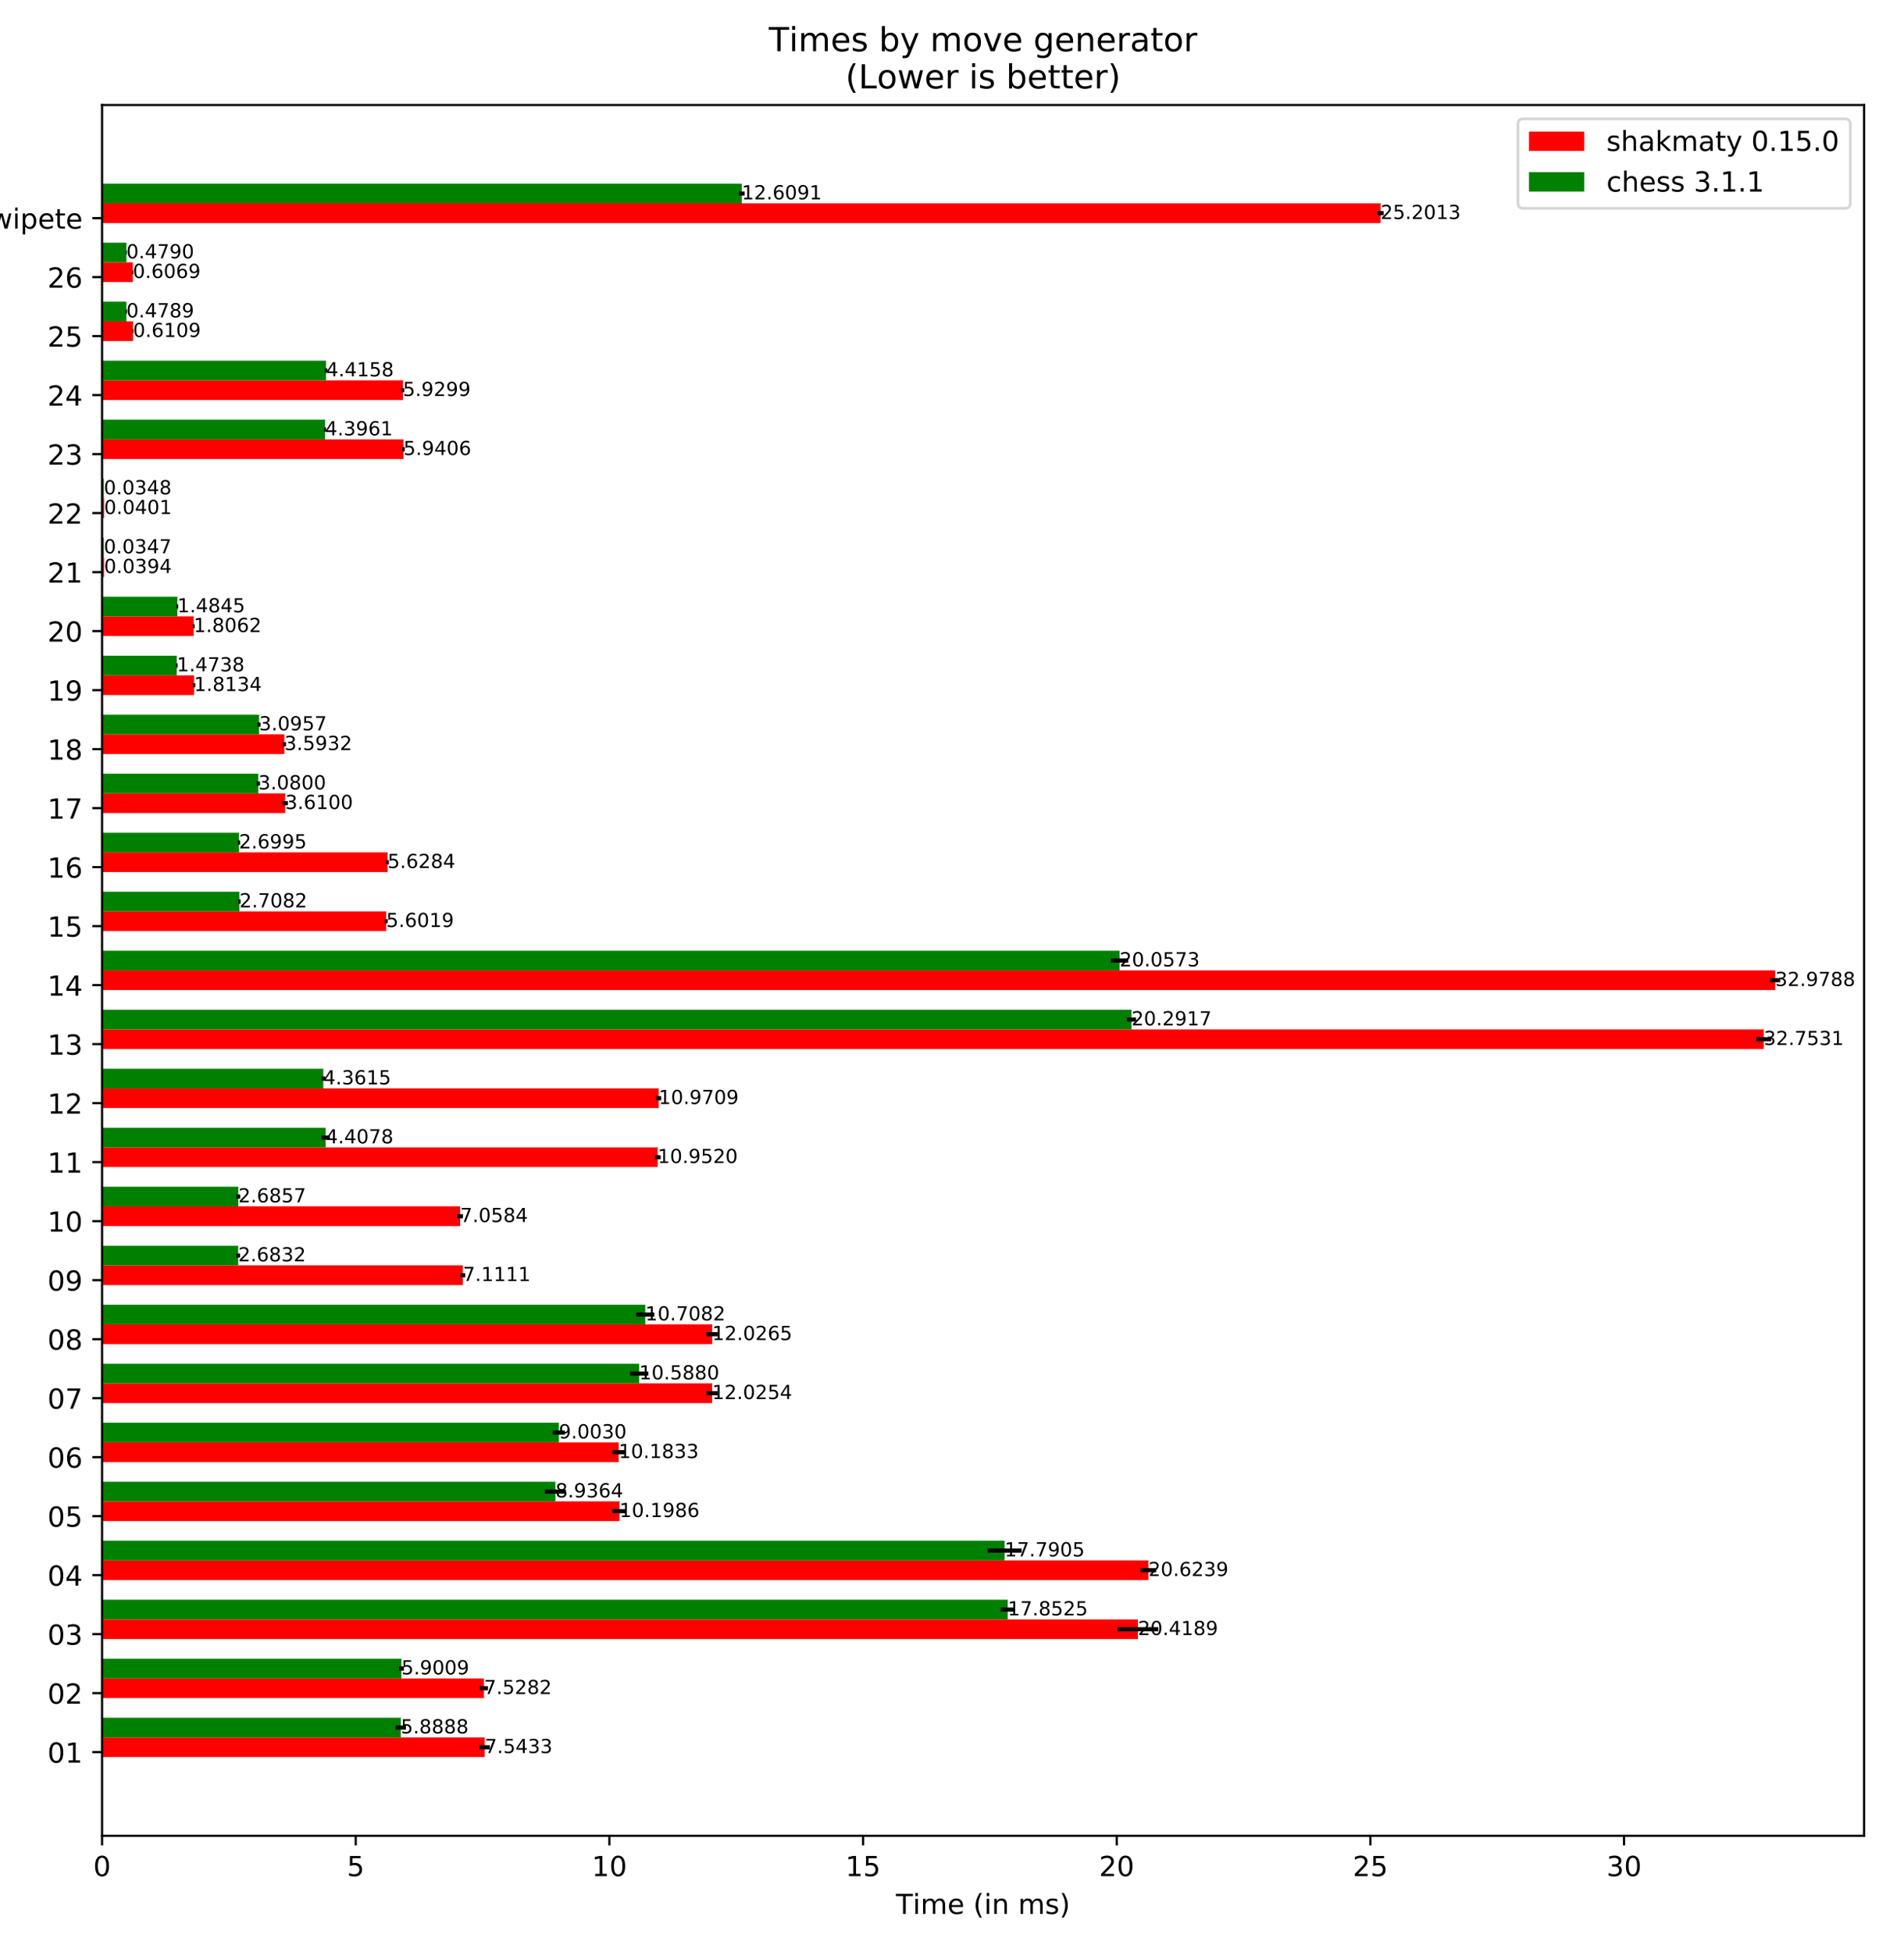<?xml version="1.0" encoding="utf-8" standalone="no"?>
<!DOCTYPE svg PUBLIC "-//W3C//DTD SVG 1.1//EN"
  "http://www.w3.org/Graphics/SVG/1.1/DTD/svg11.dtd">
<!-- Created with matplotlib (https://matplotlib.org/) -->
<svg height="705.6pt" version="1.1" viewBox="0 0 688.32 705.6" width="688.32pt" xmlns="http://www.w3.org/2000/svg" xmlns:xlink="http://www.w3.org/1999/xlink">
 <defs>
  <style type="text/css">
*{stroke-linecap:butt;stroke-linejoin:round;}
  </style>
 </defs>
 <g id="figure_1">
  <g id="patch_1">
   <path d="M 0 705.6 
L 688.32 705.6 
L 688.32 0 
L 0 0 
z
" style="fill:#ffffff;"/>
  </g>
  <g id="axes_1">
   <g id="patch_2">
    <path d="M 36.891 663.64 
L 673.904 663.64 
L 673.904 37.968 
L 36.891 37.968 
z
" style="fill:#ffffff;"/>
   </g>
   <g id="patch_3">
    <path clip-path="url(#pdb28d56b2e)" d="M 36.891 635.2 
L 175.24 635.2 
L 175.24 628.09 
L 36.891 628.09 
z
" style="fill:#ff0000;"/>
   </g>
   <g id="patch_4">
    <path clip-path="url(#pdb28d56b2e)" d="M 36.891 613.871 
L 174.964 613.871 
L 174.964 606.761 
L 36.891 606.761 
z
" style="fill:#ff0000;"/>
   </g>
   <g id="patch_5">
    <path clip-path="url(#pdb28d56b2e)" d="M 36.891 592.541 
L 411.389 592.541 
L 411.389 585.431 
L 36.891 585.431 
z
" style="fill:#ff0000;"/>
   </g>
   <g id="patch_6">
    <path clip-path="url(#pdb28d56b2e)" d="M 36.891 571.211 
L 415.149 571.211 
L 415.149 564.101 
L 36.891 564.101 
z
" style="fill:#ff0000;"/>
   </g>
   <g id="patch_7">
    <path clip-path="url(#pdb28d56b2e)" d="M 36.891 549.881 
L 223.941 549.881 
L 223.941 542.772 
L 36.891 542.772 
z
" style="fill:#ff0000;"/>
   </g>
   <g id="patch_8">
    <path clip-path="url(#pdb28d56b2e)" d="M 36.891 528.552 
L 223.66 528.552 
L 223.66 521.442 
L 36.891 521.442 
z
" style="fill:#ff0000;"/>
   </g>
   <g id="patch_9">
    <path clip-path="url(#pdb28d56b2e)" d="M 36.891 507.222 
L 257.446 507.222 
L 257.446 500.112 
L 36.891 500.112 
z
" style="fill:#ff0000;"/>
   </g>
   <g id="patch_10">
    <path clip-path="url(#pdb28d56b2e)" d="M 36.891 485.892 
L 257.467 485.892 
L 257.467 478.782 
L 36.891 478.782 
z
" style="fill:#ff0000;"/>
   </g>
   <g id="patch_11">
    <path clip-path="url(#pdb28d56b2e)" d="M 36.891 464.563 
L 167.313 464.563 
L 167.313 457.453 
L 36.891 457.453 
z
" style="fill:#ff0000;"/>
   </g>
   <g id="patch_12">
    <path clip-path="url(#pdb28d56b2e)" d="M 36.891 443.233 
L 166.347 443.233 
L 166.347 436.123 
L 36.891 436.123 
z
" style="fill:#ff0000;"/>
   </g>
   <g id="patch_13">
    <path clip-path="url(#pdb28d56b2e)" d="M 36.891 421.903 
L 237.759 421.903 
L 237.759 414.793 
L 36.891 414.793 
z
" style="fill:#ff0000;"/>
   </g>
   <g id="patch_14">
    <path clip-path="url(#pdb28d56b2e)" d="M 36.891 400.573 
L 238.106 400.573 
L 238.106 393.463 
L 36.891 393.463 
z
" style="fill:#ff0000;"/>
   </g>
   <g id="patch_15">
    <path clip-path="url(#pdb28d56b2e)" d="M 36.891 379.244 
L 637.609 379.244 
L 637.609 372.134 
L 36.891 372.134 
z
" style="fill:#ff0000;"/>
   </g>
   <g id="patch_16">
    <path clip-path="url(#pdb28d56b2e)" d="M 36.891 357.914 
L 641.749 357.914 
L 641.749 350.804 
L 36.891 350.804 
z
" style="fill:#ff0000;"/>
   </g>
   <g id="patch_17">
    <path clip-path="url(#pdb28d56b2e)" d="M 36.891 336.584 
L 139.634 336.584 
L 139.634 329.474 
L 36.891 329.474 
z
" style="fill:#ff0000;"/>
   </g>
   <g id="patch_18">
    <path clip-path="url(#pdb28d56b2e)" d="M 36.891 315.254 
L 140.12 315.254 
L 140.12 308.145 
L 36.891 308.145 
z
" style="fill:#ff0000;"/>
   </g>
   <g id="patch_19">
    <path clip-path="url(#pdb28d56b2e)" d="M 36.891 293.925 
L 103.101 293.925 
L 103.101 286.815 
L 36.891 286.815 
z
" style="fill:#ff0000;"/>
   </g>
   <g id="patch_20">
    <path clip-path="url(#pdb28d56b2e)" d="M 36.891 272.595 
L 102.794 272.595 
L 102.794 265.485 
L 36.891 265.485 
z
" style="fill:#ff0000;"/>
   </g>
   <g id="patch_21">
    <path clip-path="url(#pdb28d56b2e)" d="M 36.891 251.265 
L 70.149 251.265 
L 70.149 244.155 
L 36.891 244.155 
z
" style="fill:#ff0000;"/>
   </g>
   <g id="patch_22">
    <path clip-path="url(#pdb28d56b2e)" d="M 36.891 229.936 
L 70.018 229.936 
L 70.018 222.826 
L 36.891 222.826 
z
" style="fill:#ff0000;"/>
   </g>
   <g id="patch_23">
    <path clip-path="url(#pdb28d56b2e)" d="M 36.891 208.606 
L 37.613 208.606 
L 37.613 201.496 
L 36.891 201.496 
z
" style="fill:#ff0000;"/>
   </g>
   <g id="patch_24">
    <path clip-path="url(#pdb28d56b2e)" d="M 36.891 187.276 
L 37.625 187.276 
L 37.625 180.166 
L 36.891 180.166 
z
" style="fill:#ff0000;"/>
   </g>
   <g id="patch_25">
    <path clip-path="url(#pdb28d56b2e)" d="M 36.891 165.946 
L 145.847 165.946 
L 145.847 158.836 
L 36.891 158.836 
z
" style="fill:#ff0000;"/>
   </g>
   <g id="patch_26">
    <path clip-path="url(#pdb28d56b2e)" d="M 36.891 144.617 
L 145.649 144.617 
L 145.649 137.507 
L 36.891 137.507 
z
" style="fill:#ff0000;"/>
   </g>
   <g id="patch_27">
    <path clip-path="url(#pdb28d56b2e)" d="M 36.891 123.287 
L 48.095 123.287 
L 48.095 116.177 
L 36.891 116.177 
z
" style="fill:#ff0000;"/>
   </g>
   <g id="patch_28">
    <path clip-path="url(#pdb28d56b2e)" d="M 36.891 101.957 
L 48.022 101.957 
L 48.022 94.847 
L 36.891 94.847 
z
" style="fill:#ff0000;"/>
   </g>
   <g id="patch_29">
    <path clip-path="url(#pdb28d56b2e)" d="M 36.891 80.627 
L 499.103 80.627 
L 499.103 73.518 
L 36.891 73.518 
z
" style="fill:#ff0000;"/>
   </g>
   <g id="patch_30">
    <path clip-path="url(#pdb28d56b2e)" d="M 36.891 628.09 
L 144.896 628.09 
L 144.896 620.981 
L 36.891 620.981 
z
" style="fill:#008000;"/>
   </g>
   <g id="patch_31">
    <path clip-path="url(#pdb28d56b2e)" d="M 36.891 606.761 
L 145.118 606.761 
L 145.118 599.651 
L 36.891 599.651 
z
" style="fill:#008000;"/>
   </g>
   <g id="patch_32">
    <path clip-path="url(#pdb28d56b2e)" d="M 36.891 585.431 
L 364.321 585.431 
L 364.321 578.321 
L 36.891 578.321 
z
" style="fill:#008000;"/>
   </g>
   <g id="patch_33">
    <path clip-path="url(#pdb28d56b2e)" d="M 36.891 564.101 
L 363.183 564.101 
L 363.183 556.991 
L 36.891 556.991 
z
" style="fill:#008000;"/>
   </g>
   <g id="patch_34">
    <path clip-path="url(#pdb28d56b2e)" d="M 36.891 542.772 
L 200.792 542.772 
L 200.792 535.662 
L 36.891 535.662 
z
" style="fill:#008000;"/>
   </g>
   <g id="patch_35">
    <path clip-path="url(#pdb28d56b2e)" d="M 36.891 521.442 
L 202.014 521.442 
L 202.014 514.332 
L 36.891 514.332 
z
" style="fill:#008000;"/>
   </g>
   <g id="patch_36">
    <path clip-path="url(#pdb28d56b2e)" d="M 36.891 500.112 
L 231.082 500.112 
L 231.082 493.002 
L 36.891 493.002 
z
" style="fill:#008000;"/>
   </g>
   <g id="patch_37">
    <path clip-path="url(#pdb28d56b2e)" d="M 36.891 478.782 
L 233.287 478.782 
L 233.287 471.672 
L 36.891 471.672 
z
" style="fill:#008000;"/>
   </g>
   <g id="patch_38">
    <path clip-path="url(#pdb28d56b2e)" d="M 36.891 457.453 
L 86.103 457.453 
L 86.103 450.343 
L 36.891 450.343 
z
" style="fill:#008000;"/>
   </g>
   <g id="patch_39">
    <path clip-path="url(#pdb28d56b2e)" d="M 36.891 436.123 
L 86.149 436.123 
L 86.149 429.013 
L 36.891 429.013 
z
" style="fill:#008000;"/>
   </g>
   <g id="patch_40">
    <path clip-path="url(#pdb28d56b2e)" d="M 36.891 414.793 
L 117.734 414.793 
L 117.734 407.683 
L 36.891 407.683 
z
" style="fill:#008000;"/>
   </g>
   <g id="patch_41">
    <path clip-path="url(#pdb28d56b2e)" d="M 36.891 393.463 
L 116.884 393.463 
L 116.884 386.354 
L 36.891 386.354 
z
" style="fill:#008000;"/>
   </g>
   <g id="patch_42">
    <path clip-path="url(#pdb28d56b2e)" d="M 36.891 372.134 
L 409.056 372.134 
L 409.056 365.024 
L 36.891 365.024 
z
" style="fill:#008000;"/>
   </g>
   <g id="patch_43">
    <path clip-path="url(#pdb28d56b2e)" d="M 36.891 350.804 
L 404.758 350.804 
L 404.758 343.694 
L 36.891 343.694 
z
" style="fill:#008000;"/>
   </g>
   <g id="patch_44">
    <path clip-path="url(#pdb28d56b2e)" d="M 36.891 329.474 
L 86.562 329.474 
L 86.562 322.364 
L 36.891 322.364 
z
" style="fill:#008000;"/>
   </g>
   <g id="patch_45">
    <path clip-path="url(#pdb28d56b2e)" d="M 36.891 308.145 
L 86.401 308.145 
L 86.401 301.035 
L 36.891 301.035 
z
" style="fill:#008000;"/>
   </g>
   <g id="patch_46">
    <path clip-path="url(#pdb28d56b2e)" d="M 36.891 286.815 
L 93.38 286.815 
L 93.38 279.705 
L 36.891 279.705 
z
" style="fill:#008000;"/>
   </g>
   <g id="patch_47">
    <path clip-path="url(#pdb28d56b2e)" d="M 36.891 265.485 
L 93.668 265.485 
L 93.668 258.375 
L 36.891 258.375 
z
" style="fill:#008000;"/>
   </g>
   <g id="patch_48">
    <path clip-path="url(#pdb28d56b2e)" d="M 36.891 244.155 
L 63.921 244.155 
L 63.921 237.045 
L 36.891 237.045 
z
" style="fill:#008000;"/>
   </g>
   <g id="patch_49">
    <path clip-path="url(#pdb28d56b2e)" d="M 36.891 222.826 
L 64.118 222.826 
L 64.118 215.716 
L 36.891 215.716 
z
" style="fill:#008000;"/>
   </g>
   <g id="patch_50">
    <path clip-path="url(#pdb28d56b2e)" d="M 36.891 201.496 
L 37.526 201.496 
L 37.526 194.386 
L 36.891 194.386 
z
" style="fill:#008000;"/>
   </g>
   <g id="patch_51">
    <path clip-path="url(#pdb28d56b2e)" d="M 36.891 180.166 
L 37.529 180.166 
L 37.529 173.056 
L 36.891 173.056 
z
" style="fill:#008000;"/>
   </g>
   <g id="patch_52">
    <path clip-path="url(#pdb28d56b2e)" d="M 36.891 158.836 
L 117.519 158.836 
L 117.519 151.727 
L 36.891 151.727 
z
" style="fill:#008000;"/>
   </g>
   <g id="patch_53">
    <path clip-path="url(#pdb28d56b2e)" d="M 36.891 137.507 
L 117.879 137.507 
L 117.879 130.397 
L 36.891 130.397 
z
" style="fill:#008000;"/>
   </g>
   <g id="patch_54">
    <path clip-path="url(#pdb28d56b2e)" d="M 36.891 116.177 
L 45.674 116.177 
L 45.674 109.067 
L 36.891 109.067 
z
" style="fill:#008000;"/>
   </g>
   <g id="patch_55">
    <path clip-path="url(#pdb28d56b2e)" d="M 36.891 94.847 
L 45.676 94.847 
L 45.676 87.737 
L 36.891 87.737 
z
" style="fill:#008000;"/>
   </g>
   <g id="patch_56">
    <path clip-path="url(#pdb28d56b2e)" d="M 36.891 73.518 
L 268.152 73.518 
L 268.152 66.408 
L 36.891 66.408 
z
" style="fill:#008000;"/>
   </g>
   <g id="matplotlib.axis_1">
    <g id="xtick_1">
     <g id="line2d_1">
      <defs>
       <path d="M 0 0 
L 0 3.5 
" id="mdf76ae162c" style="stroke:#000000;stroke-width:0.8;"/>
      </defs>
      <g>
       <use style="stroke:#000000;stroke-width:0.8;" x="36.891" xlink:href="#mdf76ae162c" y="663.64"/>
      </g>
     </g>
     <g id="text_1">
      <!-- 0 -->
      <defs>
       <path d="M 31.781 66.406 
Q 24.172 66.406 20.328 58.906 
Q 16.5 51.422 16.5 36.375 
Q 16.5 21.391 20.328 13.891 
Q 24.172 6.391 31.781 6.391 
Q 39.453 6.391 43.281 13.891 
Q 47.125 21.391 47.125 36.375 
Q 47.125 51.422 43.281 58.906 
Q 39.453 66.406 31.781 66.406 
z
M 31.781 74.219 
Q 44.047 74.219 50.516 64.516 
Q 56.984 54.828 56.984 36.375 
Q 56.984 17.969 50.516 8.266 
Q 44.047 -1.422 31.781 -1.422 
Q 19.531 -1.422 13.062 8.266 
Q 6.594 17.969 6.594 36.375 
Q 6.594 54.828 13.062 64.516 
Q 19.531 74.219 31.781 74.219 
z
" id="DejaVuSans-48"/>
      </defs>
      <g transform="translate(33.709 678.238)scale(0.1 -0.1)">
       <use xlink:href="#DejaVuSans-48"/>
      </g>
     </g>
    </g>
    <g id="xtick_2">
     <g id="line2d_2">
      <g>
       <use style="stroke:#000000;stroke-width:0.8;" x="128.595" xlink:href="#mdf76ae162c" y="663.64"/>
      </g>
     </g>
     <g id="text_2">
      <!-- 5 -->
      <defs>
       <path d="M 10.797 72.906 
L 49.516 72.906 
L 49.516 64.594 
L 19.828 64.594 
L 19.828 46.734 
Q 21.969 47.469 24.109 47.828 
Q 26.266 48.188 28.422 48.188 
Q 40.625 48.188 47.75 41.5 
Q 54.891 34.812 54.891 23.391 
Q 54.891 11.625 47.562 5.094 
Q 40.234 -1.422 26.906 -1.422 
Q 22.312 -1.422 17.547 -0.641 
Q 12.797 0.141 7.719 1.703 
L 7.719 11.625 
Q 12.109 9.234 16.797 8.062 
Q 21.484 6.891 26.703 6.891 
Q 35.156 6.891 40.078 11.328 
Q 45.016 15.766 45.016 23.391 
Q 45.016 31 40.078 35.438 
Q 35.156 39.891 26.703 39.891 
Q 22.75 39.891 18.812 39.016 
Q 14.891 38.141 10.797 36.281 
z
" id="DejaVuSans-53"/>
      </defs>
      <g transform="translate(125.413 678.238)scale(0.1 -0.1)">
       <use xlink:href="#DejaVuSans-53"/>
      </g>
     </g>
    </g>
    <g id="xtick_3">
     <g id="line2d_3">
      <g>
       <use style="stroke:#000000;stroke-width:0.8;" x="220.299" xlink:href="#mdf76ae162c" y="663.64"/>
      </g>
     </g>
     <g id="text_3">
      <!-- 10 -->
      <defs>
       <path d="M 12.406 8.297 
L 28.516 8.297 
L 28.516 63.922 
L 10.984 60.406 
L 10.984 69.391 
L 28.422 72.906 
L 38.281 72.906 
L 38.281 8.297 
L 54.391 8.297 
L 54.391 0 
L 12.406 0 
z
" id="DejaVuSans-49"/>
      </defs>
      <g transform="translate(213.936 678.238)scale(0.1 -0.1)">
       <use xlink:href="#DejaVuSans-49"/>
       <use x="63.623" xlink:href="#DejaVuSans-48"/>
      </g>
     </g>
    </g>
    <g id="xtick_4">
     <g id="line2d_4">
      <g>
       <use style="stroke:#000000;stroke-width:0.8;" x="312.003" xlink:href="#mdf76ae162c" y="663.64"/>
      </g>
     </g>
     <g id="text_4">
      <!-- 15 -->
      <g transform="translate(305.64 678.238)scale(0.1 -0.1)">
       <use xlink:href="#DejaVuSans-49"/>
       <use x="63.623" xlink:href="#DejaVuSans-53"/>
      </g>
     </g>
    </g>
    <g id="xtick_5">
     <g id="line2d_5">
      <g>
       <use style="stroke:#000000;stroke-width:0.8;" x="403.707" xlink:href="#mdf76ae162c" y="663.64"/>
      </g>
     </g>
     <g id="text_5">
      <!-- 20 -->
      <defs>
       <path d="M 19.188 8.297 
L 53.609 8.297 
L 53.609 0 
L 7.328 0 
L 7.328 8.297 
Q 12.938 14.109 22.625 23.891 
Q 32.328 33.688 34.812 36.531 
Q 39.547 41.844 41.422 45.531 
Q 43.312 49.219 43.312 52.781 
Q 43.312 58.594 39.234 62.25 
Q 35.156 65.922 28.609 65.922 
Q 23.969 65.922 18.812 64.312 
Q 13.672 62.703 7.812 59.422 
L 7.812 69.391 
Q 13.766 71.781 18.938 73 
Q 24.125 74.219 28.422 74.219 
Q 39.75 74.219 46.484 68.547 
Q 53.219 62.891 53.219 53.422 
Q 53.219 48.922 51.531 44.891 
Q 49.859 40.875 45.406 35.406 
Q 44.188 33.984 37.641 27.219 
Q 31.109 20.453 19.188 8.297 
z
" id="DejaVuSans-50"/>
      </defs>
      <g transform="translate(397.344 678.238)scale(0.1 -0.1)">
       <use xlink:href="#DejaVuSans-50"/>
       <use x="63.623" xlink:href="#DejaVuSans-48"/>
      </g>
     </g>
    </g>
    <g id="xtick_6">
     <g id="line2d_6">
      <g>
       <use style="stroke:#000000;stroke-width:0.8;" x="495.411" xlink:href="#mdf76ae162c" y="663.64"/>
      </g>
     </g>
     <g id="text_6">
      <!-- 25 -->
      <g transform="translate(489.048 678.238)scale(0.1 -0.1)">
       <use xlink:href="#DejaVuSans-50"/>
       <use x="63.623" xlink:href="#DejaVuSans-53"/>
      </g>
     </g>
    </g>
    <g id="xtick_7">
     <g id="line2d_7">
      <g>
       <use style="stroke:#000000;stroke-width:0.8;" x="587.115" xlink:href="#mdf76ae162c" y="663.64"/>
      </g>
     </g>
     <g id="text_7">
      <!-- 30 -->
      <defs>
       <path d="M 40.578 39.312 
Q 47.656 37.797 51.625 33 
Q 55.609 28.219 55.609 21.188 
Q 55.609 10.406 48.188 4.484 
Q 40.766 -1.422 27.094 -1.422 
Q 22.516 -1.422 17.656 -0.516 
Q 12.797 0.391 7.625 2.203 
L 7.625 11.719 
Q 11.719 9.328 16.594 8.109 
Q 21.484 6.891 26.812 6.891 
Q 36.078 6.891 40.938 10.547 
Q 45.797 14.203 45.797 21.188 
Q 45.797 27.641 41.281 31.266 
Q 36.766 34.906 28.719 34.906 
L 20.219 34.906 
L 20.219 43.016 
L 29.109 43.016 
Q 36.375 43.016 40.234 45.922 
Q 44.094 48.828 44.094 54.297 
Q 44.094 59.906 40.109 62.906 
Q 36.141 65.922 28.719 65.922 
Q 24.656 65.922 20.016 65.031 
Q 15.375 64.156 9.812 62.312 
L 9.812 71.094 
Q 15.438 72.656 20.344 73.438 
Q 25.25 74.219 29.594 74.219 
Q 40.828 74.219 47.359 69.109 
Q 53.906 64.016 53.906 55.328 
Q 53.906 49.266 50.438 45.094 
Q 46.969 40.922 40.578 39.312 
z
" id="DejaVuSans-51"/>
      </defs>
      <g transform="translate(580.752 678.238)scale(0.1 -0.1)">
       <use xlink:href="#DejaVuSans-51"/>
       <use x="63.623" xlink:href="#DejaVuSans-48"/>
      </g>
     </g>
    </g>
    <g id="text_8">
     <!-- Time (in ms) -->
     <defs>
      <path d="M -0.297 72.906 
L 61.375 72.906 
L 61.375 64.594 
L 35.5 64.594 
L 35.5 0 
L 25.594 0 
L 25.594 64.594 
L -0.297 64.594 
z
" id="DejaVuSans-84"/>
      <path d="M 9.422 54.688 
L 18.406 54.688 
L 18.406 0 
L 9.422 0 
z
M 9.422 75.984 
L 18.406 75.984 
L 18.406 64.594 
L 9.422 64.594 
z
" id="DejaVuSans-105"/>
      <path d="M 52 44.188 
Q 55.375 50.25 60.062 53.125 
Q 64.75 56 71.094 56 
Q 79.641 56 84.281 50.016 
Q 88.922 44.047 88.922 33.016 
L 88.922 0 
L 79.891 0 
L 79.891 32.719 
Q 79.891 40.578 77.094 44.375 
Q 74.312 48.188 68.609 48.188 
Q 61.625 48.188 57.562 43.547 
Q 53.516 38.922 53.516 30.906 
L 53.516 0 
L 44.484 0 
L 44.484 32.719 
Q 44.484 40.625 41.703 44.406 
Q 38.922 48.188 33.109 48.188 
Q 26.219 48.188 22.156 43.531 
Q 18.109 38.875 18.109 30.906 
L 18.109 0 
L 9.078 0 
L 9.078 54.688 
L 18.109 54.688 
L 18.109 46.188 
Q 21.188 51.219 25.484 53.609 
Q 29.781 56 35.688 56 
Q 41.656 56 45.828 52.969 
Q 50 49.953 52 44.188 
z
" id="DejaVuSans-109"/>
      <path d="M 56.203 29.594 
L 56.203 25.203 
L 14.891 25.203 
Q 15.484 15.922 20.484 11.062 
Q 25.484 6.203 34.422 6.203 
Q 39.594 6.203 44.453 7.469 
Q 49.312 8.734 54.109 11.281 
L 54.109 2.781 
Q 49.266 0.734 44.188 -0.344 
Q 39.109 -1.422 33.891 -1.422 
Q 20.797 -1.422 13.156 6.188 
Q 5.516 13.812 5.516 26.812 
Q 5.516 40.234 12.766 48.109 
Q 20.016 56 32.328 56 
Q 43.359 56 49.781 48.891 
Q 56.203 41.797 56.203 29.594 
z
M 47.219 32.234 
Q 47.125 39.594 43.094 43.984 
Q 39.062 48.391 32.422 48.391 
Q 24.906 48.391 20.391 44.141 
Q 15.875 39.891 15.188 32.172 
z
" id="DejaVuSans-101"/>
      <path id="DejaVuSans-32"/>
      <path d="M 31 75.875 
Q 24.469 64.656 21.281 53.656 
Q 18.109 42.672 18.109 31.391 
Q 18.109 20.125 21.312 9.062 
Q 24.516 -2 31 -13.188 
L 23.188 -13.188 
Q 15.875 -1.703 12.234 9.375 
Q 8.594 20.453 8.594 31.391 
Q 8.594 42.281 12.203 53.312 
Q 15.828 64.359 23.188 75.875 
z
" id="DejaVuSans-40"/>
      <path d="M 54.891 33.016 
L 54.891 0 
L 45.906 0 
L 45.906 32.719 
Q 45.906 40.484 42.875 44.328 
Q 39.844 48.188 33.797 48.188 
Q 26.516 48.188 22.312 43.547 
Q 18.109 38.922 18.109 30.906 
L 18.109 0 
L 9.078 0 
L 9.078 54.688 
L 18.109 54.688 
L 18.109 46.188 
Q 21.344 51.125 25.703 53.562 
Q 30.078 56 35.797 56 
Q 45.219 56 50.047 50.172 
Q 54.891 44.344 54.891 33.016 
z
" id="DejaVuSans-110"/>
      <path d="M 44.281 53.078 
L 44.281 44.578 
Q 40.484 46.531 36.375 47.5 
Q 32.281 48.484 27.875 48.484 
Q 21.188 48.484 17.844 46.438 
Q 14.5 44.391 14.5 40.281 
Q 14.5 37.156 16.891 35.375 
Q 19.281 33.594 26.516 31.984 
L 29.594 31.297 
Q 39.156 29.25 43.188 25.516 
Q 47.219 21.781 47.219 15.094 
Q 47.219 7.469 41.188 3.016 
Q 35.156 -1.422 24.609 -1.422 
Q 20.219 -1.422 15.453 -0.562 
Q 10.688 0.297 5.422 2 
L 5.422 11.281 
Q 10.406 8.688 15.234 7.391 
Q 20.062 6.109 24.812 6.109 
Q 31.156 6.109 34.562 8.281 
Q 37.984 10.453 37.984 14.406 
Q 37.984 18.062 35.516 20.016 
Q 33.062 21.969 24.703 23.781 
L 21.578 24.516 
Q 13.234 26.266 9.516 29.906 
Q 5.812 33.547 5.812 39.891 
Q 5.812 47.609 11.281 51.797 
Q 16.75 56 26.812 56 
Q 31.781 56 36.172 55.266 
Q 40.578 54.547 44.281 53.078 
z
" id="DejaVuSans-115"/>
      <path d="M 8.016 75.875 
L 15.828 75.875 
Q 23.141 64.359 26.781 53.312 
Q 30.422 42.281 30.422 31.391 
Q 30.422 20.453 26.781 9.375 
Q 23.141 -1.703 15.828 -13.188 
L 8.016 -13.188 
Q 14.5 -2 17.703 9.062 
Q 20.906 20.125 20.906 31.391 
Q 20.906 42.672 17.703 53.656 
Q 14.5 64.656 8.016 75.875 
z
" id="DejaVuSans-41"/>
     </defs>
     <g transform="translate(323.897 691.917)scale(0.1 -0.1)">
      <use xlink:href="#DejaVuSans-84"/>
      <use x="61.037" xlink:href="#DejaVuSans-105"/>
      <use x="88.82" xlink:href="#DejaVuSans-109"/>
      <use x="186.232" xlink:href="#DejaVuSans-101"/>
      <use x="247.756" xlink:href="#DejaVuSans-32"/>
      <use x="279.543" xlink:href="#DejaVuSans-40"/>
      <use x="318.557" xlink:href="#DejaVuSans-105"/>
      <use x="346.34" xlink:href="#DejaVuSans-110"/>
      <use x="409.719" xlink:href="#DejaVuSans-32"/>
      <use x="441.506" xlink:href="#DejaVuSans-109"/>
      <use x="538.918" xlink:href="#DejaVuSans-115"/>
      <use x="591.018" xlink:href="#DejaVuSans-41"/>
     </g>
    </g>
   </g>
   <g id="matplotlib.axis_2">
    <g id="ytick_1">
     <g id="line2d_8">
      <defs>
       <path d="M 0 0 
L -3.5 0 
" id="m616b92d199" style="stroke:#000000;stroke-width:0.8;"/>
      </defs>
      <g>
       <use style="stroke:#000000;stroke-width:0.8;" x="36.891" xlink:href="#m616b92d199" y="633.423"/>
      </g>
     </g>
     <g id="text_9">
      <!-- 01 -->
      <g transform="translate(17.166 637.222)scale(0.1 -0.1)">
       <use xlink:href="#DejaVuSans-48"/>
       <use x="63.623" xlink:href="#DejaVuSans-49"/>
      </g>
     </g>
    </g>
    <g id="ytick_2">
     <g id="line2d_9">
      <g>
       <use style="stroke:#000000;stroke-width:0.8;" x="36.891" xlink:href="#m616b92d199" y="612.093"/>
      </g>
     </g>
     <g id="text_10">
      <!-- 02 -->
      <g transform="translate(17.166 615.892)scale(0.1 -0.1)">
       <use xlink:href="#DejaVuSans-48"/>
       <use x="63.623" xlink:href="#DejaVuSans-50"/>
      </g>
     </g>
    </g>
    <g id="ytick_3">
     <g id="line2d_10">
      <g>
       <use style="stroke:#000000;stroke-width:0.8;" x="36.891" xlink:href="#m616b92d199" y="590.763"/>
      </g>
     </g>
     <g id="text_11">
      <!-- 03 -->
      <g transform="translate(17.166 594.563)scale(0.1 -0.1)">
       <use xlink:href="#DejaVuSans-48"/>
       <use x="63.623" xlink:href="#DejaVuSans-51"/>
      </g>
     </g>
    </g>
    <g id="ytick_4">
     <g id="line2d_11">
      <g>
       <use style="stroke:#000000;stroke-width:0.8;" x="36.891" xlink:href="#m616b92d199" y="569.434"/>
      </g>
     </g>
     <g id="text_12">
      <!-- 04 -->
      <defs>
       <path d="M 37.797 64.312 
L 12.891 25.391 
L 37.797 25.391 
z
M 35.203 72.906 
L 47.609 72.906 
L 47.609 25.391 
L 58.016 25.391 
L 58.016 17.188 
L 47.609 17.188 
L 47.609 0 
L 37.797 0 
L 37.797 17.188 
L 4.891 17.188 
L 4.891 26.703 
z
" id="DejaVuSans-52"/>
      </defs>
      <g transform="translate(17.166 573.233)scale(0.1 -0.1)">
       <use xlink:href="#DejaVuSans-48"/>
       <use x="63.623" xlink:href="#DejaVuSans-52"/>
      </g>
     </g>
    </g>
    <g id="ytick_5">
     <g id="line2d_12">
      <g>
       <use style="stroke:#000000;stroke-width:0.8;" x="36.891" xlink:href="#m616b92d199" y="548.104"/>
      </g>
     </g>
     <g id="text_13">
      <!-- 05 -->
      <g transform="translate(17.166 551.903)scale(0.1 -0.1)">
       <use xlink:href="#DejaVuSans-48"/>
       <use x="63.623" xlink:href="#DejaVuSans-53"/>
      </g>
     </g>
    </g>
    <g id="ytick_6">
     <g id="line2d_13">
      <g>
       <use style="stroke:#000000;stroke-width:0.8;" x="36.891" xlink:href="#m616b92d199" y="526.774"/>
      </g>
     </g>
     <g id="text_14">
      <!-- 06 -->
      <defs>
       <path d="M 33.016 40.375 
Q 26.375 40.375 22.484 35.828 
Q 18.609 31.297 18.609 23.391 
Q 18.609 15.531 22.484 10.953 
Q 26.375 6.391 33.016 6.391 
Q 39.656 6.391 43.531 10.953 
Q 47.406 15.531 47.406 23.391 
Q 47.406 31.297 43.531 35.828 
Q 39.656 40.375 33.016 40.375 
z
M 52.594 71.297 
L 52.594 62.312 
Q 48.875 64.062 45.094 64.984 
Q 41.312 65.922 37.594 65.922 
Q 27.828 65.922 22.672 59.328 
Q 17.531 52.734 16.797 39.406 
Q 19.672 43.656 24.016 45.922 
Q 28.375 48.188 33.594 48.188 
Q 44.578 48.188 50.953 41.516 
Q 57.328 34.859 57.328 23.391 
Q 57.328 12.156 50.688 5.359 
Q 44.047 -1.422 33.016 -1.422 
Q 20.359 -1.422 13.672 8.266 
Q 6.984 17.969 6.984 36.375 
Q 6.984 53.656 15.188 63.938 
Q 23.391 74.219 37.203 74.219 
Q 40.922 74.219 44.703 73.484 
Q 48.484 72.75 52.594 71.297 
z
" id="DejaVuSans-54"/>
      </defs>
      <g transform="translate(17.166 530.573)scale(0.1 -0.1)">
       <use xlink:href="#DejaVuSans-48"/>
       <use x="63.623" xlink:href="#DejaVuSans-54"/>
      </g>
     </g>
    </g>
    <g id="ytick_7">
     <g id="line2d_14">
      <g>
       <use style="stroke:#000000;stroke-width:0.8;" x="36.891" xlink:href="#m616b92d199" y="505.445"/>
      </g>
     </g>
     <g id="text_15">
      <!-- 07 -->
      <defs>
       <path d="M 8.203 72.906 
L 55.078 72.906 
L 55.078 68.703 
L 28.609 0 
L 18.312 0 
L 43.219 64.594 
L 8.203 64.594 
z
" id="DejaVuSans-55"/>
      </defs>
      <g transform="translate(17.166 509.244)scale(0.1 -0.1)">
       <use xlink:href="#DejaVuSans-48"/>
       <use x="63.623" xlink:href="#DejaVuSans-55"/>
      </g>
     </g>
    </g>
    <g id="ytick_8">
     <g id="line2d_15">
      <g>
       <use style="stroke:#000000;stroke-width:0.8;" x="36.891" xlink:href="#m616b92d199" y="484.115"/>
      </g>
     </g>
     <g id="text_16">
      <!-- 08 -->
      <defs>
       <path d="M 31.781 34.625 
Q 24.75 34.625 20.719 30.859 
Q 16.703 27.094 16.703 20.516 
Q 16.703 13.922 20.719 10.156 
Q 24.75 6.391 31.781 6.391 
Q 38.812 6.391 42.859 10.172 
Q 46.922 13.969 46.922 20.516 
Q 46.922 27.094 42.891 30.859 
Q 38.875 34.625 31.781 34.625 
z
M 21.922 38.812 
Q 15.578 40.375 12.031 44.719 
Q 8.5 49.078 8.5 55.328 
Q 8.5 64.062 14.719 69.141 
Q 20.953 74.219 31.781 74.219 
Q 42.672 74.219 48.875 69.141 
Q 55.078 64.062 55.078 55.328 
Q 55.078 49.078 51.531 44.719 
Q 48 40.375 41.703 38.812 
Q 48.828 37.156 52.797 32.312 
Q 56.781 27.484 56.781 20.516 
Q 56.781 9.906 50.312 4.234 
Q 43.844 -1.422 31.781 -1.422 
Q 19.734 -1.422 13.25 4.234 
Q 6.781 9.906 6.781 20.516 
Q 6.781 27.484 10.781 32.312 
Q 14.797 37.156 21.922 38.812 
z
M 18.312 54.391 
Q 18.312 48.734 21.844 45.562 
Q 25.391 42.391 31.781 42.391 
Q 38.141 42.391 41.719 45.562 
Q 45.312 48.734 45.312 54.391 
Q 45.312 60.062 41.719 63.234 
Q 38.141 66.406 31.781 66.406 
Q 25.391 66.406 21.844 63.234 
Q 18.312 60.062 18.312 54.391 
z
" id="DejaVuSans-56"/>
      </defs>
      <g transform="translate(17.166 487.914)scale(0.1 -0.1)">
       <use xlink:href="#DejaVuSans-48"/>
       <use x="63.623" xlink:href="#DejaVuSans-56"/>
      </g>
     </g>
    </g>
    <g id="ytick_9">
     <g id="line2d_16">
      <g>
       <use style="stroke:#000000;stroke-width:0.8;" x="36.891" xlink:href="#m616b92d199" y="462.785"/>
      </g>
     </g>
     <g id="text_17">
      <!-- 09 -->
      <defs>
       <path d="M 10.984 1.516 
L 10.984 10.5 
Q 14.703 8.734 18.5 7.812 
Q 22.312 6.891 25.984 6.891 
Q 35.75 6.891 40.891 13.453 
Q 46.047 20.016 46.781 33.406 
Q 43.953 29.203 39.594 26.953 
Q 35.25 24.703 29.984 24.703 
Q 19.047 24.703 12.672 31.312 
Q 6.297 37.938 6.297 49.422 
Q 6.297 60.641 12.938 67.422 
Q 19.578 74.219 30.609 74.219 
Q 43.266 74.219 49.922 64.516 
Q 56.594 54.828 56.594 36.375 
Q 56.594 19.141 48.406 8.859 
Q 40.234 -1.422 26.422 -1.422 
Q 22.703 -1.422 18.891 -0.688 
Q 15.094 0.047 10.984 1.516 
z
M 30.609 32.422 
Q 37.25 32.422 41.125 36.953 
Q 45.016 41.5 45.016 49.422 
Q 45.016 57.281 41.125 61.844 
Q 37.25 66.406 30.609 66.406 
Q 23.969 66.406 20.094 61.844 
Q 16.219 57.281 16.219 49.422 
Q 16.219 41.5 20.094 36.953 
Q 23.969 32.422 30.609 32.422 
z
" id="DejaVuSans-57"/>
      </defs>
      <g transform="translate(17.166 466.584)scale(0.1 -0.1)">
       <use xlink:href="#DejaVuSans-48"/>
       <use x="63.623" xlink:href="#DejaVuSans-57"/>
      </g>
     </g>
    </g>
    <g id="ytick_10">
     <g id="line2d_17">
      <g>
       <use style="stroke:#000000;stroke-width:0.8;" x="36.891" xlink:href="#m616b92d199" y="441.455"/>
      </g>
     </g>
     <g id="text_18">
      <!-- 10 -->
      <g transform="translate(17.166 445.255)scale(0.1 -0.1)">
       <use xlink:href="#DejaVuSans-49"/>
       <use x="63.623" xlink:href="#DejaVuSans-48"/>
      </g>
     </g>
    </g>
    <g id="ytick_11">
     <g id="line2d_18">
      <g>
       <use style="stroke:#000000;stroke-width:0.8;" x="36.891" xlink:href="#m616b92d199" y="420.126"/>
      </g>
     </g>
     <g id="text_19">
      <!-- 11 -->
      <g transform="translate(17.166 423.925)scale(0.1 -0.1)">
       <use xlink:href="#DejaVuSans-49"/>
       <use x="63.623" xlink:href="#DejaVuSans-49"/>
      </g>
     </g>
    </g>
    <g id="ytick_12">
     <g id="line2d_19">
      <g>
       <use style="stroke:#000000;stroke-width:0.8;" x="36.891" xlink:href="#m616b92d199" y="398.796"/>
      </g>
     </g>
     <g id="text_20">
      <!-- 12 -->
      <g transform="translate(17.166 402.595)scale(0.1 -0.1)">
       <use xlink:href="#DejaVuSans-49"/>
       <use x="63.623" xlink:href="#DejaVuSans-50"/>
      </g>
     </g>
    </g>
    <g id="ytick_13">
     <g id="line2d_20">
      <g>
       <use style="stroke:#000000;stroke-width:0.8;" x="36.891" xlink:href="#m616b92d199" y="377.466"/>
      </g>
     </g>
     <g id="text_21">
      <!-- 13 -->
      <g transform="translate(17.166 381.265)scale(0.1 -0.1)">
       <use xlink:href="#DejaVuSans-49"/>
       <use x="63.623" xlink:href="#DejaVuSans-51"/>
      </g>
     </g>
    </g>
    <g id="ytick_14">
     <g id="line2d_21">
      <g>
       <use style="stroke:#000000;stroke-width:0.8;" x="36.891" xlink:href="#m616b92d199" y="356.136"/>
      </g>
     </g>
     <g id="text_22">
      <!-- 14 -->
      <g transform="translate(17.166 359.936)scale(0.1 -0.1)">
       <use xlink:href="#DejaVuSans-49"/>
       <use x="63.623" xlink:href="#DejaVuSans-52"/>
      </g>
     </g>
    </g>
    <g id="ytick_15">
     <g id="line2d_22">
      <g>
       <use style="stroke:#000000;stroke-width:0.8;" x="36.891" xlink:href="#m616b92d199" y="334.807"/>
      </g>
     </g>
     <g id="text_23">
      <!-- 15 -->
      <g transform="translate(17.166 338.606)scale(0.1 -0.1)">
       <use xlink:href="#DejaVuSans-49"/>
       <use x="63.623" xlink:href="#DejaVuSans-53"/>
      </g>
     </g>
    </g>
    <g id="ytick_16">
     <g id="line2d_23">
      <g>
       <use style="stroke:#000000;stroke-width:0.8;" x="36.891" xlink:href="#m616b92d199" y="313.477"/>
      </g>
     </g>
     <g id="text_24">
      <!-- 16 -->
      <g transform="translate(17.166 317.276)scale(0.1 -0.1)">
       <use xlink:href="#DejaVuSans-49"/>
       <use x="63.623" xlink:href="#DejaVuSans-54"/>
      </g>
     </g>
    </g>
    <g id="ytick_17">
     <g id="line2d_24">
      <g>
       <use style="stroke:#000000;stroke-width:0.8;" x="36.891" xlink:href="#m616b92d199" y="292.147"/>
      </g>
     </g>
     <g id="text_25">
      <!-- 17 -->
      <g transform="translate(17.166 295.946)scale(0.1 -0.1)">
       <use xlink:href="#DejaVuSans-49"/>
       <use x="63.623" xlink:href="#DejaVuSans-55"/>
      </g>
     </g>
    </g>
    <g id="ytick_18">
     <g id="line2d_25">
      <g>
       <use style="stroke:#000000;stroke-width:0.8;" x="36.891" xlink:href="#m616b92d199" y="270.818"/>
      </g>
     </g>
     <g id="text_26">
      <!-- 18 -->
      <g transform="translate(17.166 274.617)scale(0.1 -0.1)">
       <use xlink:href="#DejaVuSans-49"/>
       <use x="63.623" xlink:href="#DejaVuSans-56"/>
      </g>
     </g>
    </g>
    <g id="ytick_19">
     <g id="line2d_26">
      <g>
       <use style="stroke:#000000;stroke-width:0.8;" x="36.891" xlink:href="#m616b92d199" y="249.488"/>
      </g>
     </g>
     <g id="text_27">
      <!-- 19 -->
      <g transform="translate(17.166 253.287)scale(0.1 -0.1)">
       <use xlink:href="#DejaVuSans-49"/>
       <use x="63.623" xlink:href="#DejaVuSans-57"/>
      </g>
     </g>
    </g>
    <g id="ytick_20">
     <g id="line2d_27">
      <g>
       <use style="stroke:#000000;stroke-width:0.8;" x="36.891" xlink:href="#m616b92d199" y="228.158"/>
      </g>
     </g>
     <g id="text_28">
      <!-- 20 -->
      <g transform="translate(17.166 231.957)scale(0.1 -0.1)">
       <use xlink:href="#DejaVuSans-50"/>
       <use x="63.623" xlink:href="#DejaVuSans-48"/>
      </g>
     </g>
    </g>
    <g id="ytick_21">
     <g id="line2d_28">
      <g>
       <use style="stroke:#000000;stroke-width:0.8;" x="36.891" xlink:href="#m616b92d199" y="206.828"/>
      </g>
     </g>
     <g id="text_29">
      <!-- 21 -->
      <g transform="translate(17.166 210.628)scale(0.1 -0.1)">
       <use xlink:href="#DejaVuSans-50"/>
       <use x="63.623" xlink:href="#DejaVuSans-49"/>
      </g>
     </g>
    </g>
    <g id="ytick_22">
     <g id="line2d_29">
      <g>
       <use style="stroke:#000000;stroke-width:0.8;" x="36.891" xlink:href="#m616b92d199" y="185.499"/>
      </g>
     </g>
     <g id="text_30">
      <!-- 22 -->
      <g transform="translate(17.166 189.298)scale(0.1 -0.1)">
       <use xlink:href="#DejaVuSans-50"/>
       <use x="63.623" xlink:href="#DejaVuSans-50"/>
      </g>
     </g>
    </g>
    <g id="ytick_23">
     <g id="line2d_30">
      <g>
       <use style="stroke:#000000;stroke-width:0.8;" x="36.891" xlink:href="#m616b92d199" y="164.169"/>
      </g>
     </g>
     <g id="text_31">
      <!-- 23 -->
      <g transform="translate(17.166 167.968)scale(0.1 -0.1)">
       <use xlink:href="#DejaVuSans-50"/>
       <use x="63.623" xlink:href="#DejaVuSans-51"/>
      </g>
     </g>
    </g>
    <g id="ytick_24">
     <g id="line2d_31">
      <g>
       <use style="stroke:#000000;stroke-width:0.8;" x="36.891" xlink:href="#m616b92d199" y="142.839"/>
      </g>
     </g>
     <g id="text_32">
      <!-- 24 -->
      <g transform="translate(17.166 146.638)scale(0.1 -0.1)">
       <use xlink:href="#DejaVuSans-50"/>
       <use x="63.623" xlink:href="#DejaVuSans-52"/>
      </g>
     </g>
    </g>
    <g id="ytick_25">
     <g id="line2d_32">
      <g>
       <use style="stroke:#000000;stroke-width:0.8;" x="36.891" xlink:href="#m616b92d199" y="121.509"/>
      </g>
     </g>
     <g id="text_33">
      <!-- 25 -->
      <g transform="translate(17.166 125.309)scale(0.1 -0.1)">
       <use xlink:href="#DejaVuSans-50"/>
       <use x="63.623" xlink:href="#DejaVuSans-53"/>
      </g>
     </g>
    </g>
    <g id="ytick_26">
     <g id="line2d_33">
      <g>
       <use style="stroke:#000000;stroke-width:0.8;" x="36.891" xlink:href="#m616b92d199" y="100.18"/>
      </g>
     </g>
     <g id="text_34">
      <!-- 26 -->
      <g transform="translate(17.166 103.979)scale(0.1 -0.1)">
       <use xlink:href="#DejaVuSans-50"/>
       <use x="63.623" xlink:href="#DejaVuSans-54"/>
      </g>
     </g>
    </g>
    <g id="ytick_27">
     <g id="line2d_34">
      <g>
       <use style="stroke:#000000;stroke-width:0.8;" x="36.891" xlink:href="#m616b92d199" y="78.85"/>
      </g>
     </g>
     <g id="text_35">
      <!-- kiwipete -->
      <defs>
       <path d="M 9.078 75.984 
L 18.109 75.984 
L 18.109 31.109 
L 44.922 54.688 
L 56.391 54.688 
L 27.391 29.109 
L 57.625 0 
L 45.906 0 
L 18.109 26.703 
L 18.109 0 
L 9.078 0 
z
" id="DejaVuSans-107"/>
       <path d="M 4.203 54.688 
L 13.188 54.688 
L 24.422 12.016 
L 35.594 54.688 
L 46.188 54.688 
L 57.422 12.016 
L 68.609 54.688 
L 77.594 54.688 
L 63.281 0 
L 52.688 0 
L 40.922 44.828 
L 29.109 0 
L 18.5 0 
z
" id="DejaVuSans-119"/>
       <path d="M 18.109 8.203 
L 18.109 -20.797 
L 9.078 -20.797 
L 9.078 54.688 
L 18.109 54.688 
L 18.109 46.391 
Q 20.953 51.266 25.266 53.625 
Q 29.594 56 35.594 56 
Q 45.562 56 51.781 48.094 
Q 58.016 40.188 58.016 27.297 
Q 58.016 14.406 51.781 6.484 
Q 45.562 -1.422 35.594 -1.422 
Q 29.594 -1.422 25.266 0.953 
Q 20.953 3.328 18.109 8.203 
z
M 48.688 27.297 
Q 48.688 37.203 44.609 42.844 
Q 40.531 48.484 33.406 48.484 
Q 26.266 48.484 22.188 42.844 
Q 18.109 37.203 18.109 27.297 
Q 18.109 17.391 22.188 11.75 
Q 26.266 6.109 33.406 6.109 
Q 40.531 6.109 44.609 11.75 
Q 48.688 17.391 48.688 27.297 
z
" id="DejaVuSans-112"/>
       <path d="M 18.312 70.219 
L 18.312 54.688 
L 36.812 54.688 
L 36.812 47.703 
L 18.312 47.703 
L 18.312 18.016 
Q 18.312 11.328 20.141 9.422 
Q 21.969 7.516 27.594 7.516 
L 36.812 7.516 
L 36.812 0 
L 27.594 0 
Q 17.188 0 13.234 3.875 
Q 9.281 7.766 9.281 18.016 
L 9.281 47.703 
L 2.688 47.703 
L 2.688 54.688 
L 9.281 54.688 
L 9.281 70.219 
z
" id="DejaVuSans-116"/>
      </defs>
      <g transform="translate(-12.209 82.649)scale(0.1 -0.1)">
       <use xlink:href="#DejaVuSans-107"/>
       <use x="57.91" xlink:href="#DejaVuSans-105"/>
       <use x="85.693" xlink:href="#DejaVuSans-119"/>
       <use x="167.48" xlink:href="#DejaVuSans-105"/>
       <use x="195.264" xlink:href="#DejaVuSans-112"/>
       <use x="258.74" xlink:href="#DejaVuSans-101"/>
       <use x="320.264" xlink:href="#DejaVuSans-116"/>
       <use x="359.473" xlink:href="#DejaVuSans-101"/>
      </g>
     </g>
    </g>
    <g id="text_36">
     <!-- Test -->
     <g transform="translate(-18.289 361.486)rotate(-90)scale(0.1 -0.1)">
      <use xlink:href="#DejaVuSans-84"/>
      <use x="60.818" xlink:href="#DejaVuSans-101"/>
      <use x="122.342" xlink:href="#DejaVuSans-115"/>
      <use x="174.441" xlink:href="#DejaVuSans-116"/>
     </g>
    </g>
   </g>
   <g id="LineCollection_1">
    <path clip-path="url(#pdb28d56b2e)" d="M 173.393 631.645 
L 177.087 631.645 
" style="fill:none;stroke:#000000;stroke-width:1.5;"/>
    <path clip-path="url(#pdb28d56b2e)" d="M 173.52 610.316 
L 176.408 610.316 
" style="fill:none;stroke:#000000;stroke-width:1.5;"/>
    <path clip-path="url(#pdb28d56b2e)" d="M 404.003 588.986 
L 418.775 588.986 
" style="fill:none;stroke:#000000;stroke-width:1.5;"/>
    <path clip-path="url(#pdb28d56b2e)" d="M 412.294 567.656 
L 418.005 567.656 
" style="fill:none;stroke:#000000;stroke-width:1.5;"/>
    <path clip-path="url(#pdb28d56b2e)" d="M 221.454 546.327 
L 226.429 546.327 
" style="fill:none;stroke:#000000;stroke-width:1.5;"/>
    <path clip-path="url(#pdb28d56b2e)" d="M 221.464 524.997 
L 225.857 524.997 
" style="fill:none;stroke:#000000;stroke-width:1.5;"/>
    <path clip-path="url(#pdb28d56b2e)" d="M 255.404 503.667 
L 259.489 503.667 
" style="fill:none;stroke:#000000;stroke-width:1.5;"/>
    <path clip-path="url(#pdb28d56b2e)" d="M 255.392 482.337 
L 259.542 482.337 
" style="fill:none;stroke:#000000;stroke-width:1.5;"/>
    <path clip-path="url(#pdb28d56b2e)" d="M 166.448 461.008 
L 168.179 461.008 
" style="fill:none;stroke:#000000;stroke-width:1.5;"/>
    <path clip-path="url(#pdb28d56b2e)" d="M 165.331 439.678 
L 167.363 439.678 
" style="fill:none;stroke:#000000;stroke-width:1.5;"/>
    <path clip-path="url(#pdb28d56b2e)" d="M 236.69 418.348 
L 238.829 418.348 
" style="fill:none;stroke:#000000;stroke-width:1.5;"/>
    <path clip-path="url(#pdb28d56b2e)" d="M 237.167 397.018 
L 239.046 397.018 
" style="fill:none;stroke:#000000;stroke-width:1.5;"/>
    <path clip-path="url(#pdb28d56b2e)" d="M 634.876 375.689 
L 640.342 375.689 
" style="fill:none;stroke:#000000;stroke-width:1.5;"/>
    <path clip-path="url(#pdb28d56b2e)" d="M 639.928 354.359 
L 643.57 354.359 
" style="fill:none;stroke:#000000;stroke-width:1.5;"/>
    <path clip-path="url(#pdb28d56b2e)" d="M 139.092 333.029 
L 140.176 333.029 
" style="fill:none;stroke:#000000;stroke-width:1.5;"/>
    <path clip-path="url(#pdb28d56b2e)" d="M 139.665 311.7 
L 140.575 311.7 
" style="fill:none;stroke:#000000;stroke-width:1.5;"/>
    <path clip-path="url(#pdb28d56b2e)" d="M 102.128 290.37 
L 104.074 290.37 
" style="fill:none;stroke:#000000;stroke-width:1.5;"/>
    <path clip-path="url(#pdb28d56b2e)" d="M 102.19 269.04 
L 103.397 269.04 
" style="fill:none;stroke:#000000;stroke-width:1.5;"/>
    <path clip-path="url(#pdb28d56b2e)" d="M 69.701 247.71 
L 70.597 247.71 
" style="fill:none;stroke:#000000;stroke-width:1.5;"/>
    <path clip-path="url(#pdb28d56b2e)" d="M 69.683 226.381 
L 70.353 226.381 
" style="fill:none;stroke:#000000;stroke-width:1.5;"/>
    <path clip-path="url(#pdb28d56b2e)" d="M 37.601 205.051 
L 37.626 205.051 
" style="fill:none;stroke:#000000;stroke-width:1.5;"/>
    <path clip-path="url(#pdb28d56b2e)" d="M 37.615 183.721 
L 37.636 183.721 
" style="fill:none;stroke:#000000;stroke-width:1.5;"/>
    <path clip-path="url(#pdb28d56b2e)" d="M 145.377 162.391 
L 146.317 162.391 
" style="fill:none;stroke:#000000;stroke-width:1.5;"/>
    <path clip-path="url(#pdb28d56b2e)" d="M 145.153 141.062 
L 146.144 141.062 
" style="fill:none;stroke:#000000;stroke-width:1.5;"/>
    <path clip-path="url(#pdb28d56b2e)" d="M 47.961 119.732 
L 48.229 119.732 
" style="fill:none;stroke:#000000;stroke-width:1.5;"/>
    <path clip-path="url(#pdb28d56b2e)" d="M 47.864 98.402 
L 48.179 98.402 
" style="fill:none;stroke:#000000;stroke-width:1.5;"/>
    <path clip-path="url(#pdb28d56b2e)" d="M 498.002 77.073 
L 500.204 77.073 
" style="fill:none;stroke:#000000;stroke-width:1.5;"/>
   </g>
   <g id="LineCollection_2">
    <path clip-path="url(#pdb28d56b2e)" d="M 143.06 624.535 
L 146.733 624.535 
" style="fill:none;stroke:#000000;stroke-width:1.5;"/>
    <path clip-path="url(#pdb28d56b2e)" d="M 144.221 603.206 
L 146.016 603.206 
" style="fill:none;stroke:#000000;stroke-width:1.5;"/>
    <path clip-path="url(#pdb28d56b2e)" d="M 361.821 581.876 
L 366.82 581.876 
" style="fill:none;stroke:#000000;stroke-width:1.5;"/>
    <path clip-path="url(#pdb28d56b2e)" d="M 357.033 560.546 
L 369.332 560.546 
" style="fill:none;stroke:#000000;stroke-width:1.5;"/>
    <path clip-path="url(#pdb28d56b2e)" d="M 196.985 539.217 
L 204.599 539.217 
" style="fill:none;stroke:#000000;stroke-width:1.5;"/>
    <path clip-path="url(#pdb28d56b2e)" d="M 199.835 517.887 
L 204.193 517.887 
" style="fill:none;stroke:#000000;stroke-width:1.5;"/>
    <path clip-path="url(#pdb28d56b2e)" d="M 227.793 496.557 
L 234.372 496.557 
" style="fill:none;stroke:#000000;stroke-width:1.5;"/>
    <path clip-path="url(#pdb28d56b2e)" d="M 230.024 475.227 
L 236.55 475.227 
" style="fill:none;stroke:#000000;stroke-width:1.5;"/>
    <path clip-path="url(#pdb28d56b2e)" d="M 85.403 453.898 
L 86.803 453.898 
" style="fill:none;stroke:#000000;stroke-width:1.5;"/>
    <path clip-path="url(#pdb28d56b2e)" d="M 85.438 432.568 
L 86.86 432.568 
" style="fill:none;stroke:#000000;stroke-width:1.5;"/>
    <path clip-path="url(#pdb28d56b2e)" d="M 116.201 411.238 
L 119.267 411.238 
" style="fill:none;stroke:#000000;stroke-width:1.5;"/>
    <path clip-path="url(#pdb28d56b2e)" d="M 116.205 389.909 
L 117.562 389.909 
" style="fill:none;stroke:#000000;stroke-width:1.5;"/>
    <path clip-path="url(#pdb28d56b2e)" d="M 407.411 368.579 
L 410.701 368.579 
" style="fill:none;stroke:#000000;stroke-width:1.5;"/>
    <path clip-path="url(#pdb28d56b2e)" d="M 401.632 347.249 
L 407.883 347.249 
" style="fill:none;stroke:#000000;stroke-width:1.5;"/>
    <path clip-path="url(#pdb28d56b2e)" d="M 86.122 325.919 
L 87.002 325.919 
" style="fill:none;stroke:#000000;stroke-width:1.5;"/>
    <path clip-path="url(#pdb28d56b2e)" d="M 85.979 304.59 
L 86.823 304.59 
" style="fill:none;stroke:#000000;stroke-width:1.5;"/>
    <path clip-path="url(#pdb28d56b2e)" d="M 92.772 283.26 
L 93.989 283.26 
" style="fill:none;stroke:#000000;stroke-width:1.5;"/>
    <path clip-path="url(#pdb28d56b2e)" d="M 93.126 261.93 
L 94.209 261.93 
" style="fill:none;stroke:#000000;stroke-width:1.5;"/>
    <path clip-path="url(#pdb28d56b2e)" d="M 63.619 240.6 
L 64.223 240.6 
" style="fill:none;stroke:#000000;stroke-width:1.5;"/>
    <path clip-path="url(#pdb28d56b2e)" d="M 63.787 219.271 
L 64.449 219.271 
" style="fill:none;stroke:#000000;stroke-width:1.5;"/>
    <path clip-path="url(#pdb28d56b2e)" d="M 37.514 197.941 
L 37.539 197.941 
" style="fill:none;stroke:#000000;stroke-width:1.5;"/>
    <path clip-path="url(#pdb28d56b2e)" d="M 37.521 176.611 
L 37.537 176.611 
" style="fill:none;stroke:#000000;stroke-width:1.5;"/>
    <path clip-path="url(#pdb28d56b2e)" d="M 117.156 155.281 
L 117.881 155.281 
" style="fill:none;stroke:#000000;stroke-width:1.5;"/>
    <path clip-path="url(#pdb28d56b2e)" d="M 117.405 133.952 
L 118.354 133.952 
" style="fill:none;stroke:#000000;stroke-width:1.5;"/>
    <path clip-path="url(#pdb28d56b2e)" d="M 45.481 112.622 
L 45.867 112.622 
" style="fill:none;stroke:#000000;stroke-width:1.5;"/>
    <path clip-path="url(#pdb28d56b2e)" d="M 45.525 91.292 
L 45.827 91.292 
" style="fill:none;stroke:#000000;stroke-width:1.5;"/>
    <path clip-path="url(#pdb28d56b2e)" d="M 267.127 69.963 
L 269.177 69.963 
" style="fill:none;stroke:#000000;stroke-width:1.5;"/>
   </g>
   <g id="patch_57">
    <path d="M 36.891 663.64 
L 36.891 37.968 
" style="fill:none;stroke:#000000;stroke-linecap:square;stroke-linejoin:miter;stroke-width:0.8;"/>
   </g>
   <g id="patch_58">
    <path d="M 673.904 663.64 
L 673.904 37.968 
" style="fill:none;stroke:#000000;stroke-linecap:square;stroke-linejoin:miter;stroke-width:0.8;"/>
   </g>
   <g id="patch_59">
    <path d="M 36.891 663.64 
L 673.904 663.64 
" style="fill:none;stroke:#000000;stroke-linecap:square;stroke-linejoin:miter;stroke-width:0.8;"/>
   </g>
   <g id="patch_60">
    <path d="M 36.891 37.968 
L 673.904 37.968 
" style="fill:none;stroke:#000000;stroke-linecap:square;stroke-linejoin:miter;stroke-width:0.8;"/>
   </g>
   <g id="text_37">
    <!-- 7.5433 -->
    <defs>
     <path d="M 10.688 12.406 
L 21 12.406 
L 21 0 
L 10.688 0 
z
" id="DejaVuSans-46"/>
    </defs>
    <g transform="translate(175.24 633.745)scale(0.07 -0.07)">
     <use xlink:href="#DejaVuSans-55"/>
     <use x="63.623" xlink:href="#DejaVuSans-46"/>
     <use x="95.41" xlink:href="#DejaVuSans-53"/>
     <use x="159.033" xlink:href="#DejaVuSans-52"/>
     <use x="222.656" xlink:href="#DejaVuSans-51"/>
     <use x="286.279" xlink:href="#DejaVuSans-51"/>
    </g>
   </g>
   <g id="text_38">
    <!-- 7.5282 -->
    <g transform="translate(174.964 612.415)scale(0.07 -0.07)">
     <use xlink:href="#DejaVuSans-55"/>
     <use x="63.623" xlink:href="#DejaVuSans-46"/>
     <use x="95.41" xlink:href="#DejaVuSans-53"/>
     <use x="159.033" xlink:href="#DejaVuSans-50"/>
     <use x="222.656" xlink:href="#DejaVuSans-56"/>
     <use x="286.279" xlink:href="#DejaVuSans-50"/>
    </g>
   </g>
   <g id="text_39">
    <!-- 20.4189 -->
    <g transform="translate(411.389 591.085)scale(0.07 -0.07)">
     <use xlink:href="#DejaVuSans-50"/>
     <use x="63.623" xlink:href="#DejaVuSans-48"/>
     <use x="127.246" xlink:href="#DejaVuSans-46"/>
     <use x="159.033" xlink:href="#DejaVuSans-52"/>
     <use x="222.656" xlink:href="#DejaVuSans-49"/>
     <use x="286.279" xlink:href="#DejaVuSans-56"/>
     <use x="349.902" xlink:href="#DejaVuSans-57"/>
    </g>
   </g>
   <g id="text_40">
    <!-- 20.6239 -->
    <g transform="translate(415.149 569.755)scale(0.07 -0.07)">
     <use xlink:href="#DejaVuSans-50"/>
     <use x="63.623" xlink:href="#DejaVuSans-48"/>
     <use x="127.246" xlink:href="#DejaVuSans-46"/>
     <use x="159.033" xlink:href="#DejaVuSans-54"/>
     <use x="222.656" xlink:href="#DejaVuSans-50"/>
     <use x="286.279" xlink:href="#DejaVuSans-51"/>
     <use x="349.902" xlink:href="#DejaVuSans-57"/>
    </g>
   </g>
   <g id="text_41">
    <!-- 10.1986 -->
    <g transform="translate(223.941 548.426)scale(0.07 -0.07)">
     <use xlink:href="#DejaVuSans-49"/>
     <use x="63.623" xlink:href="#DejaVuSans-48"/>
     <use x="127.246" xlink:href="#DejaVuSans-46"/>
     <use x="159.033" xlink:href="#DejaVuSans-49"/>
     <use x="222.656" xlink:href="#DejaVuSans-57"/>
     <use x="286.279" xlink:href="#DejaVuSans-56"/>
     <use x="349.902" xlink:href="#DejaVuSans-54"/>
    </g>
   </g>
   <g id="text_42">
    <!-- 10.1833 -->
    <g transform="translate(223.66 527.096)scale(0.07 -0.07)">
     <use xlink:href="#DejaVuSans-49"/>
     <use x="63.623" xlink:href="#DejaVuSans-48"/>
     <use x="127.246" xlink:href="#DejaVuSans-46"/>
     <use x="159.033" xlink:href="#DejaVuSans-49"/>
     <use x="222.656" xlink:href="#DejaVuSans-56"/>
     <use x="286.279" xlink:href="#DejaVuSans-51"/>
     <use x="349.902" xlink:href="#DejaVuSans-51"/>
    </g>
   </g>
   <g id="text_43">
    <!-- 12.0254 -->
    <g transform="translate(257.446 505.766)scale(0.07 -0.07)">
     <use xlink:href="#DejaVuSans-49"/>
     <use x="63.623" xlink:href="#DejaVuSans-50"/>
     <use x="127.246" xlink:href="#DejaVuSans-46"/>
     <use x="159.033" xlink:href="#DejaVuSans-48"/>
     <use x="222.656" xlink:href="#DejaVuSans-50"/>
     <use x="286.279" xlink:href="#DejaVuSans-53"/>
     <use x="349.902" xlink:href="#DejaVuSans-52"/>
    </g>
   </g>
   <g id="text_44">
    <!-- 12.0265 -->
    <g transform="translate(257.467 484.436)scale(0.07 -0.07)">
     <use xlink:href="#DejaVuSans-49"/>
     <use x="63.623" xlink:href="#DejaVuSans-50"/>
     <use x="127.246" xlink:href="#DejaVuSans-46"/>
     <use x="159.033" xlink:href="#DejaVuSans-48"/>
     <use x="222.656" xlink:href="#DejaVuSans-50"/>
     <use x="286.279" xlink:href="#DejaVuSans-54"/>
     <use x="349.902" xlink:href="#DejaVuSans-53"/>
    </g>
   </g>
   <g id="text_45">
    <!-- 7.1111 -->
    <g transform="translate(167.313 463.107)scale(0.07 -0.07)">
     <use xlink:href="#DejaVuSans-55"/>
     <use x="63.623" xlink:href="#DejaVuSans-46"/>
     <use x="95.41" xlink:href="#DejaVuSans-49"/>
     <use x="159.033" xlink:href="#DejaVuSans-49"/>
     <use x="222.656" xlink:href="#DejaVuSans-49"/>
     <use x="286.279" xlink:href="#DejaVuSans-49"/>
    </g>
   </g>
   <g id="text_46">
    <!-- 7.0584 -->
    <g transform="translate(166.347 441.777)scale(0.07 -0.07)">
     <use xlink:href="#DejaVuSans-55"/>
     <use x="63.623" xlink:href="#DejaVuSans-46"/>
     <use x="95.41" xlink:href="#DejaVuSans-48"/>
     <use x="159.033" xlink:href="#DejaVuSans-53"/>
     <use x="222.656" xlink:href="#DejaVuSans-56"/>
     <use x="286.279" xlink:href="#DejaVuSans-52"/>
    </g>
   </g>
   <g id="text_47">
    <!-- 10.9520 -->
    <g transform="translate(237.759 420.447)scale(0.07 -0.07)">
     <use xlink:href="#DejaVuSans-49"/>
     <use x="63.623" xlink:href="#DejaVuSans-48"/>
     <use x="127.246" xlink:href="#DejaVuSans-46"/>
     <use x="159.033" xlink:href="#DejaVuSans-57"/>
     <use x="222.656" xlink:href="#DejaVuSans-53"/>
     <use x="286.279" xlink:href="#DejaVuSans-50"/>
     <use x="349.902" xlink:href="#DejaVuSans-48"/>
    </g>
   </g>
   <g id="text_48">
    <!-- 10.9709 -->
    <g transform="translate(238.106 399.118)scale(0.07 -0.07)">
     <use xlink:href="#DejaVuSans-49"/>
     <use x="63.623" xlink:href="#DejaVuSans-48"/>
     <use x="127.246" xlink:href="#DejaVuSans-46"/>
     <use x="159.033" xlink:href="#DejaVuSans-57"/>
     <use x="222.656" xlink:href="#DejaVuSans-55"/>
     <use x="286.279" xlink:href="#DejaVuSans-48"/>
     <use x="349.902" xlink:href="#DejaVuSans-57"/>
    </g>
   </g>
   <g id="text_49">
    <!-- 32.7531 -->
    <g transform="translate(637.609 377.788)scale(0.07 -0.07)">
     <use xlink:href="#DejaVuSans-51"/>
     <use x="63.623" xlink:href="#DejaVuSans-50"/>
     <use x="127.246" xlink:href="#DejaVuSans-46"/>
     <use x="159.033" xlink:href="#DejaVuSans-55"/>
     <use x="222.656" xlink:href="#DejaVuSans-53"/>
     <use x="286.279" xlink:href="#DejaVuSans-51"/>
     <use x="349.902" xlink:href="#DejaVuSans-49"/>
    </g>
   </g>
   <g id="text_50">
    <!-- 32.9788 -->
    <g transform="translate(641.749 356.458)scale(0.07 -0.07)">
     <use xlink:href="#DejaVuSans-51"/>
     <use x="63.623" xlink:href="#DejaVuSans-50"/>
     <use x="127.246" xlink:href="#DejaVuSans-46"/>
     <use x="159.033" xlink:href="#DejaVuSans-57"/>
     <use x="222.656" xlink:href="#DejaVuSans-55"/>
     <use x="286.279" xlink:href="#DejaVuSans-56"/>
     <use x="349.902" xlink:href="#DejaVuSans-56"/>
    </g>
   </g>
   <g id="text_51">
    <!-- 5.6019 -->
    <g transform="translate(139.634 335.128)scale(0.07 -0.07)">
     <use xlink:href="#DejaVuSans-53"/>
     <use x="63.623" xlink:href="#DejaVuSans-46"/>
     <use x="95.41" xlink:href="#DejaVuSans-54"/>
     <use x="159.033" xlink:href="#DejaVuSans-48"/>
     <use x="222.656" xlink:href="#DejaVuSans-49"/>
     <use x="286.279" xlink:href="#DejaVuSans-57"/>
    </g>
   </g>
   <g id="text_52">
    <!-- 5.6284 -->
    <g transform="translate(140.12 313.799)scale(0.07 -0.07)">
     <use xlink:href="#DejaVuSans-53"/>
     <use x="63.623" xlink:href="#DejaVuSans-46"/>
     <use x="95.41" xlink:href="#DejaVuSans-54"/>
     <use x="159.033" xlink:href="#DejaVuSans-50"/>
     <use x="222.656" xlink:href="#DejaVuSans-56"/>
     <use x="286.279" xlink:href="#DejaVuSans-52"/>
    </g>
   </g>
   <g id="text_53">
    <!-- 3.6100 -->
    <g transform="translate(103.101 292.469)scale(0.07 -0.07)">
     <use xlink:href="#DejaVuSans-51"/>
     <use x="63.623" xlink:href="#DejaVuSans-46"/>
     <use x="95.41" xlink:href="#DejaVuSans-54"/>
     <use x="159.033" xlink:href="#DejaVuSans-49"/>
     <use x="222.656" xlink:href="#DejaVuSans-48"/>
     <use x="286.279" xlink:href="#DejaVuSans-48"/>
    </g>
   </g>
   <g id="text_54">
    <!-- 3.5932 -->
    <g transform="translate(102.794 271.139)scale(0.07 -0.07)">
     <use xlink:href="#DejaVuSans-51"/>
     <use x="63.623" xlink:href="#DejaVuSans-46"/>
     <use x="95.41" xlink:href="#DejaVuSans-53"/>
     <use x="159.033" xlink:href="#DejaVuSans-57"/>
     <use x="222.656" xlink:href="#DejaVuSans-51"/>
     <use x="286.279" xlink:href="#DejaVuSans-50"/>
    </g>
   </g>
   <g id="text_55">
    <!-- 1.8134 -->
    <g transform="translate(70.149 249.809)scale(0.07 -0.07)">
     <use xlink:href="#DejaVuSans-49"/>
     <use x="63.623" xlink:href="#DejaVuSans-46"/>
     <use x="95.41" xlink:href="#DejaVuSans-56"/>
     <use x="159.033" xlink:href="#DejaVuSans-49"/>
     <use x="222.656" xlink:href="#DejaVuSans-51"/>
     <use x="286.279" xlink:href="#DejaVuSans-52"/>
    </g>
   </g>
   <g id="text_56">
    <!-- 1.8062 -->
    <g transform="translate(70.018 228.48)scale(0.07 -0.07)">
     <use xlink:href="#DejaVuSans-49"/>
     <use x="63.623" xlink:href="#DejaVuSans-46"/>
     <use x="95.41" xlink:href="#DejaVuSans-56"/>
     <use x="159.033" xlink:href="#DejaVuSans-48"/>
     <use x="222.656" xlink:href="#DejaVuSans-54"/>
     <use x="286.279" xlink:href="#DejaVuSans-50"/>
    </g>
   </g>
   <g id="text_57">
    <!-- 0.0394 -->
    <g transform="translate(37.613 207.15)scale(0.07 -0.07)">
     <use xlink:href="#DejaVuSans-48"/>
     <use x="63.623" xlink:href="#DejaVuSans-46"/>
     <use x="95.41" xlink:href="#DejaVuSans-48"/>
     <use x="159.033" xlink:href="#DejaVuSans-51"/>
     <use x="222.656" xlink:href="#DejaVuSans-57"/>
     <use x="286.279" xlink:href="#DejaVuSans-52"/>
    </g>
   </g>
   <g id="text_58">
    <!-- 0.0401 -->
    <g transform="translate(37.625 185.82)scale(0.07 -0.07)">
     <use xlink:href="#DejaVuSans-48"/>
     <use x="63.623" xlink:href="#DejaVuSans-46"/>
     <use x="95.41" xlink:href="#DejaVuSans-48"/>
     <use x="159.033" xlink:href="#DejaVuSans-52"/>
     <use x="222.656" xlink:href="#DejaVuSans-48"/>
     <use x="286.279" xlink:href="#DejaVuSans-49"/>
    </g>
   </g>
   <g id="text_59">
    <!-- 5.9406 -->
    <g transform="translate(145.847 164.491)scale(0.07 -0.07)">
     <use xlink:href="#DejaVuSans-53"/>
     <use x="63.623" xlink:href="#DejaVuSans-46"/>
     <use x="95.41" xlink:href="#DejaVuSans-57"/>
     <use x="159.033" xlink:href="#DejaVuSans-52"/>
     <use x="222.656" xlink:href="#DejaVuSans-48"/>
     <use x="286.279" xlink:href="#DejaVuSans-54"/>
    </g>
   </g>
   <g id="text_60">
    <!-- 5.9299 -->
    <g transform="translate(145.649 143.161)scale(0.07 -0.07)">
     <use xlink:href="#DejaVuSans-53"/>
     <use x="63.623" xlink:href="#DejaVuSans-46"/>
     <use x="95.41" xlink:href="#DejaVuSans-57"/>
     <use x="159.033" xlink:href="#DejaVuSans-50"/>
     <use x="222.656" xlink:href="#DejaVuSans-57"/>
     <use x="286.279" xlink:href="#DejaVuSans-57"/>
    </g>
   </g>
   <g id="text_61">
    <!-- 0.6109 -->
    <g transform="translate(48.095 121.831)scale(0.07 -0.07)">
     <use xlink:href="#DejaVuSans-48"/>
     <use x="63.623" xlink:href="#DejaVuSans-46"/>
     <use x="95.41" xlink:href="#DejaVuSans-54"/>
     <use x="159.033" xlink:href="#DejaVuSans-49"/>
     <use x="222.656" xlink:href="#DejaVuSans-48"/>
     <use x="286.279" xlink:href="#DejaVuSans-57"/>
    </g>
   </g>
   <g id="text_62">
    <!-- 0.6069 -->
    <g transform="translate(48.022 100.501)scale(0.07 -0.07)">
     <use xlink:href="#DejaVuSans-48"/>
     <use x="63.623" xlink:href="#DejaVuSans-46"/>
     <use x="95.41" xlink:href="#DejaVuSans-54"/>
     <use x="159.033" xlink:href="#DejaVuSans-48"/>
     <use x="222.656" xlink:href="#DejaVuSans-54"/>
     <use x="286.279" xlink:href="#DejaVuSans-57"/>
    </g>
   </g>
   <g id="text_63">
    <!-- 25.2013 -->
    <g transform="translate(499.103 79.172)scale(0.07 -0.07)">
     <use xlink:href="#DejaVuSans-50"/>
     <use x="63.623" xlink:href="#DejaVuSans-53"/>
     <use x="127.246" xlink:href="#DejaVuSans-46"/>
     <use x="159.033" xlink:href="#DejaVuSans-50"/>
     <use x="222.656" xlink:href="#DejaVuSans-48"/>
     <use x="286.279" xlink:href="#DejaVuSans-49"/>
     <use x="349.902" xlink:href="#DejaVuSans-51"/>
    </g>
   </g>
   <g id="text_64">
    <!-- 5.8888 -->
    <g transform="translate(144.896 626.635)scale(0.07 -0.07)">
     <use xlink:href="#DejaVuSans-53"/>
     <use x="63.623" xlink:href="#DejaVuSans-46"/>
     <use x="95.41" xlink:href="#DejaVuSans-56"/>
     <use x="159.033" xlink:href="#DejaVuSans-56"/>
     <use x="222.656" xlink:href="#DejaVuSans-56"/>
     <use x="286.279" xlink:href="#DejaVuSans-56"/>
    </g>
   </g>
   <g id="text_65">
    <!-- 5.9009 -->
    <g transform="translate(145.118 605.305)scale(0.07 -0.07)">
     <use xlink:href="#DejaVuSans-53"/>
     <use x="63.623" xlink:href="#DejaVuSans-46"/>
     <use x="95.41" xlink:href="#DejaVuSans-57"/>
     <use x="159.033" xlink:href="#DejaVuSans-48"/>
     <use x="222.656" xlink:href="#DejaVuSans-48"/>
     <use x="286.279" xlink:href="#DejaVuSans-57"/>
    </g>
   </g>
   <g id="text_66">
    <!-- 17.8525 -->
    <g transform="translate(364.321 583.975)scale(0.07 -0.07)">
     <use xlink:href="#DejaVuSans-49"/>
     <use x="63.623" xlink:href="#DejaVuSans-55"/>
     <use x="127.246" xlink:href="#DejaVuSans-46"/>
     <use x="159.033" xlink:href="#DejaVuSans-56"/>
     <use x="222.656" xlink:href="#DejaVuSans-53"/>
     <use x="286.279" xlink:href="#DejaVuSans-50"/>
     <use x="349.902" xlink:href="#DejaVuSans-53"/>
    </g>
   </g>
   <g id="text_67">
    <!-- 17.7905 -->
    <g transform="translate(363.183 562.645)scale(0.07 -0.07)">
     <use xlink:href="#DejaVuSans-49"/>
     <use x="63.623" xlink:href="#DejaVuSans-55"/>
     <use x="127.246" xlink:href="#DejaVuSans-46"/>
     <use x="159.033" xlink:href="#DejaVuSans-55"/>
     <use x="222.656" xlink:href="#DejaVuSans-57"/>
     <use x="286.279" xlink:href="#DejaVuSans-48"/>
     <use x="349.902" xlink:href="#DejaVuSans-53"/>
    </g>
   </g>
   <g id="text_68">
    <!-- 8.9364 -->
    <g transform="translate(200.792 541.316)scale(0.07 -0.07)">
     <use xlink:href="#DejaVuSans-56"/>
     <use x="63.623" xlink:href="#DejaVuSans-46"/>
     <use x="95.41" xlink:href="#DejaVuSans-57"/>
     <use x="159.033" xlink:href="#DejaVuSans-51"/>
     <use x="222.656" xlink:href="#DejaVuSans-54"/>
     <use x="286.279" xlink:href="#DejaVuSans-52"/>
    </g>
   </g>
   <g id="text_69">
    <!-- 9.0030 -->
    <g transform="translate(202.014 519.986)scale(0.07 -0.07)">
     <use xlink:href="#DejaVuSans-57"/>
     <use x="63.623" xlink:href="#DejaVuSans-46"/>
     <use x="95.41" xlink:href="#DejaVuSans-48"/>
     <use x="159.033" xlink:href="#DejaVuSans-48"/>
     <use x="222.656" xlink:href="#DejaVuSans-51"/>
     <use x="286.279" xlink:href="#DejaVuSans-48"/>
    </g>
   </g>
   <g id="text_70">
    <!-- 10.5880 -->
    <g transform="translate(231.082 498.656)scale(0.07 -0.07)">
     <use xlink:href="#DejaVuSans-49"/>
     <use x="63.623" xlink:href="#DejaVuSans-48"/>
     <use x="127.246" xlink:href="#DejaVuSans-46"/>
     <use x="159.033" xlink:href="#DejaVuSans-53"/>
     <use x="222.656" xlink:href="#DejaVuSans-56"/>
     <use x="286.279" xlink:href="#DejaVuSans-56"/>
     <use x="349.902" xlink:href="#DejaVuSans-48"/>
    </g>
   </g>
   <g id="text_71">
    <!-- 10.7082 -->
    <g transform="translate(233.287 477.327)scale(0.07 -0.07)">
     <use xlink:href="#DejaVuSans-49"/>
     <use x="63.623" xlink:href="#DejaVuSans-48"/>
     <use x="127.246" xlink:href="#DejaVuSans-46"/>
     <use x="159.033" xlink:href="#DejaVuSans-55"/>
     <use x="222.656" xlink:href="#DejaVuSans-48"/>
     <use x="286.279" xlink:href="#DejaVuSans-56"/>
     <use x="349.902" xlink:href="#DejaVuSans-50"/>
    </g>
   </g>
   <g id="text_72">
    <!-- 2.6832 -->
    <g transform="translate(86.103 455.997)scale(0.07 -0.07)">
     <use xlink:href="#DejaVuSans-50"/>
     <use x="63.623" xlink:href="#DejaVuSans-46"/>
     <use x="95.41" xlink:href="#DejaVuSans-54"/>
     <use x="159.033" xlink:href="#DejaVuSans-56"/>
     <use x="222.656" xlink:href="#DejaVuSans-51"/>
     <use x="286.279" xlink:href="#DejaVuSans-50"/>
    </g>
   </g>
   <g id="text_73">
    <!-- 2.6857 -->
    <g transform="translate(86.149 434.667)scale(0.07 -0.07)">
     <use xlink:href="#DejaVuSans-50"/>
     <use x="63.623" xlink:href="#DejaVuSans-46"/>
     <use x="95.41" xlink:href="#DejaVuSans-54"/>
     <use x="159.033" xlink:href="#DejaVuSans-56"/>
     <use x="222.656" xlink:href="#DejaVuSans-53"/>
     <use x="286.279" xlink:href="#DejaVuSans-55"/>
    </g>
   </g>
   <g id="text_74">
    <!-- 4.4078 -->
    <g transform="translate(117.734 413.337)scale(0.07 -0.07)">
     <use xlink:href="#DejaVuSans-52"/>
     <use x="63.623" xlink:href="#DejaVuSans-46"/>
     <use x="95.41" xlink:href="#DejaVuSans-52"/>
     <use x="159.033" xlink:href="#DejaVuSans-48"/>
     <use x="222.656" xlink:href="#DejaVuSans-55"/>
     <use x="286.279" xlink:href="#DejaVuSans-56"/>
    </g>
   </g>
   <g id="text_75">
    <!-- 4.3615 -->
    <g transform="translate(116.884 392.008)scale(0.07 -0.07)">
     <use xlink:href="#DejaVuSans-52"/>
     <use x="63.623" xlink:href="#DejaVuSans-46"/>
     <use x="95.41" xlink:href="#DejaVuSans-51"/>
     <use x="159.033" xlink:href="#DejaVuSans-54"/>
     <use x="222.656" xlink:href="#DejaVuSans-49"/>
     <use x="286.279" xlink:href="#DejaVuSans-53"/>
    </g>
   </g>
   <g id="text_76">
    <!-- 20.2917 -->
    <g transform="translate(409.056 370.678)scale(0.07 -0.07)">
     <use xlink:href="#DejaVuSans-50"/>
     <use x="63.623" xlink:href="#DejaVuSans-48"/>
     <use x="127.246" xlink:href="#DejaVuSans-46"/>
     <use x="159.033" xlink:href="#DejaVuSans-50"/>
     <use x="222.656" xlink:href="#DejaVuSans-57"/>
     <use x="286.279" xlink:href="#DejaVuSans-49"/>
     <use x="349.902" xlink:href="#DejaVuSans-55"/>
    </g>
   </g>
   <g id="text_77">
    <!-- 20.0573 -->
    <g transform="translate(404.758 349.348)scale(0.07 -0.07)">
     <use xlink:href="#DejaVuSans-50"/>
     <use x="63.623" xlink:href="#DejaVuSans-48"/>
     <use x="127.246" xlink:href="#DejaVuSans-46"/>
     <use x="159.033" xlink:href="#DejaVuSans-48"/>
     <use x="222.656" xlink:href="#DejaVuSans-53"/>
     <use x="286.279" xlink:href="#DejaVuSans-55"/>
     <use x="349.902" xlink:href="#DejaVuSans-51"/>
    </g>
   </g>
   <g id="text_78">
    <!-- 2.7082 -->
    <g transform="translate(86.562 328.018)scale(0.07 -0.07)">
     <use xlink:href="#DejaVuSans-50"/>
     <use x="63.623" xlink:href="#DejaVuSans-46"/>
     <use x="95.41" xlink:href="#DejaVuSans-55"/>
     <use x="159.033" xlink:href="#DejaVuSans-48"/>
     <use x="222.656" xlink:href="#DejaVuSans-56"/>
     <use x="286.279" xlink:href="#DejaVuSans-50"/>
    </g>
   </g>
   <g id="text_79">
    <!-- 2.6995 -->
    <g transform="translate(86.401 306.689)scale(0.07 -0.07)">
     <use xlink:href="#DejaVuSans-50"/>
     <use x="63.623" xlink:href="#DejaVuSans-46"/>
     <use x="95.41" xlink:href="#DejaVuSans-54"/>
     <use x="159.033" xlink:href="#DejaVuSans-57"/>
     <use x="222.656" xlink:href="#DejaVuSans-57"/>
     <use x="286.279" xlink:href="#DejaVuSans-53"/>
    </g>
   </g>
   <g id="text_80">
    <!-- 3.0800 -->
    <g transform="translate(93.38 285.359)scale(0.07 -0.07)">
     <use xlink:href="#DejaVuSans-51"/>
     <use x="63.623" xlink:href="#DejaVuSans-46"/>
     <use x="95.41" xlink:href="#DejaVuSans-48"/>
     <use x="159.033" xlink:href="#DejaVuSans-56"/>
     <use x="222.656" xlink:href="#DejaVuSans-48"/>
     <use x="286.279" xlink:href="#DejaVuSans-48"/>
    </g>
   </g>
   <g id="text_81">
    <!-- 3.0957 -->
    <g transform="translate(93.668 264.029)scale(0.07 -0.07)">
     <use xlink:href="#DejaVuSans-51"/>
     <use x="63.623" xlink:href="#DejaVuSans-46"/>
     <use x="95.41" xlink:href="#DejaVuSans-48"/>
     <use x="159.033" xlink:href="#DejaVuSans-57"/>
     <use x="222.656" xlink:href="#DejaVuSans-53"/>
     <use x="286.279" xlink:href="#DejaVuSans-55"/>
    </g>
   </g>
   <g id="text_82">
    <!-- 1.4738 -->
    <g transform="translate(63.921 242.7)scale(0.07 -0.07)">
     <use xlink:href="#DejaVuSans-49"/>
     <use x="63.623" xlink:href="#DejaVuSans-46"/>
     <use x="95.41" xlink:href="#DejaVuSans-52"/>
     <use x="159.033" xlink:href="#DejaVuSans-55"/>
     <use x="222.656" xlink:href="#DejaVuSans-51"/>
     <use x="286.279" xlink:href="#DejaVuSans-56"/>
    </g>
   </g>
   <g id="text_83">
    <!-- 1.4845 -->
    <g transform="translate(64.118 221.37)scale(0.07 -0.07)">
     <use xlink:href="#DejaVuSans-49"/>
     <use x="63.623" xlink:href="#DejaVuSans-46"/>
     <use x="95.41" xlink:href="#DejaVuSans-52"/>
     <use x="159.033" xlink:href="#DejaVuSans-56"/>
     <use x="222.656" xlink:href="#DejaVuSans-52"/>
     <use x="286.279" xlink:href="#DejaVuSans-53"/>
    </g>
   </g>
   <g id="text_84">
    <!-- 0.0347 -->
    <g transform="translate(37.526 200.04)scale(0.07 -0.07)">
     <use xlink:href="#DejaVuSans-48"/>
     <use x="63.623" xlink:href="#DejaVuSans-46"/>
     <use x="95.41" xlink:href="#DejaVuSans-48"/>
     <use x="159.033" xlink:href="#DejaVuSans-51"/>
     <use x="222.656" xlink:href="#DejaVuSans-52"/>
     <use x="286.279" xlink:href="#DejaVuSans-55"/>
    </g>
   </g>
   <g id="text_85">
    <!-- 0.0348 -->
    <g transform="translate(37.529 178.71)scale(0.07 -0.07)">
     <use xlink:href="#DejaVuSans-48"/>
     <use x="63.623" xlink:href="#DejaVuSans-46"/>
     <use x="95.41" xlink:href="#DejaVuSans-48"/>
     <use x="159.033" xlink:href="#DejaVuSans-51"/>
     <use x="222.656" xlink:href="#DejaVuSans-52"/>
     <use x="286.279" xlink:href="#DejaVuSans-56"/>
    </g>
   </g>
   <g id="text_86">
    <!-- 4.3961 -->
    <g transform="translate(117.519 157.381)scale(0.07 -0.07)">
     <use xlink:href="#DejaVuSans-52"/>
     <use x="63.623" xlink:href="#DejaVuSans-46"/>
     <use x="95.41" xlink:href="#DejaVuSans-51"/>
     <use x="159.033" xlink:href="#DejaVuSans-57"/>
     <use x="222.656" xlink:href="#DejaVuSans-54"/>
     <use x="286.279" xlink:href="#DejaVuSans-49"/>
    </g>
   </g>
   <g id="text_87">
    <!-- 4.4158 -->
    <g transform="translate(117.879 136.051)scale(0.07 -0.07)">
     <use xlink:href="#DejaVuSans-52"/>
     <use x="63.623" xlink:href="#DejaVuSans-46"/>
     <use x="95.41" xlink:href="#DejaVuSans-52"/>
     <use x="159.033" xlink:href="#DejaVuSans-49"/>
     <use x="222.656" xlink:href="#DejaVuSans-53"/>
     <use x="286.279" xlink:href="#DejaVuSans-56"/>
    </g>
   </g>
   <g id="text_88">
    <!-- 0.4789 -->
    <g transform="translate(45.674 114.721)scale(0.07 -0.07)">
     <use xlink:href="#DejaVuSans-48"/>
     <use x="63.623" xlink:href="#DejaVuSans-46"/>
     <use x="95.41" xlink:href="#DejaVuSans-52"/>
     <use x="159.033" xlink:href="#DejaVuSans-55"/>
     <use x="222.656" xlink:href="#DejaVuSans-56"/>
     <use x="286.279" xlink:href="#DejaVuSans-57"/>
    </g>
   </g>
   <g id="text_89">
    <!-- 0.4790 -->
    <g transform="translate(45.676 93.391)scale(0.07 -0.07)">
     <use xlink:href="#DejaVuSans-48"/>
     <use x="63.623" xlink:href="#DejaVuSans-46"/>
     <use x="95.41" xlink:href="#DejaVuSans-52"/>
     <use x="159.033" xlink:href="#DejaVuSans-55"/>
     <use x="222.656" xlink:href="#DejaVuSans-57"/>
     <use x="286.279" xlink:href="#DejaVuSans-48"/>
    </g>
   </g>
   <g id="text_90">
    <!-- 12.6091 -->
    <g transform="translate(268.152 72.062)scale(0.07 -0.07)">
     <use xlink:href="#DejaVuSans-49"/>
     <use x="63.623" xlink:href="#DejaVuSans-50"/>
     <use x="127.246" xlink:href="#DejaVuSans-46"/>
     <use x="159.033" xlink:href="#DejaVuSans-54"/>
     <use x="222.656" xlink:href="#DejaVuSans-48"/>
     <use x="286.279" xlink:href="#DejaVuSans-57"/>
     <use x="349.902" xlink:href="#DejaVuSans-49"/>
    </g>
   </g>
   <g id="text_91">
    <!-- Times by move generator -->
    <defs>
     <path d="M 48.688 27.297 
Q 48.688 37.203 44.609 42.844 
Q 40.531 48.484 33.406 48.484 
Q 26.266 48.484 22.188 42.844 
Q 18.109 37.203 18.109 27.297 
Q 18.109 17.391 22.188 11.75 
Q 26.266 6.109 33.406 6.109 
Q 40.531 6.109 44.609 11.75 
Q 48.688 17.391 48.688 27.297 
z
M 18.109 46.391 
Q 20.953 51.266 25.266 53.625 
Q 29.594 56 35.594 56 
Q 45.562 56 51.781 48.094 
Q 58.016 40.188 58.016 27.297 
Q 58.016 14.406 51.781 6.484 
Q 45.562 -1.422 35.594 -1.422 
Q 29.594 -1.422 25.266 0.953 
Q 20.953 3.328 18.109 8.203 
L 18.109 0 
L 9.078 0 
L 9.078 75.984 
L 18.109 75.984 
z
" id="DejaVuSans-98"/>
     <path d="M 32.172 -5.078 
Q 28.375 -14.844 24.75 -17.812 
Q 21.141 -20.797 15.094 -20.797 
L 7.906 -20.797 
L 7.906 -13.281 
L 13.188 -13.281 
Q 16.891 -13.281 18.938 -11.516 
Q 21 -9.766 23.484 -3.219 
L 25.094 0.875 
L 2.984 54.688 
L 12.5 54.688 
L 29.594 11.922 
L 46.688 54.688 
L 56.203 54.688 
z
" id="DejaVuSans-121"/>
     <path d="M 30.609 48.391 
Q 23.391 48.391 19.188 42.75 
Q 14.984 37.109 14.984 27.297 
Q 14.984 17.484 19.156 11.844 
Q 23.344 6.203 30.609 6.203 
Q 37.797 6.203 41.984 11.859 
Q 46.188 17.531 46.188 27.297 
Q 46.188 37.016 41.984 42.703 
Q 37.797 48.391 30.609 48.391 
z
M 30.609 56 
Q 42.328 56 49.016 48.375 
Q 55.719 40.766 55.719 27.297 
Q 55.719 13.875 49.016 6.219 
Q 42.328 -1.422 30.609 -1.422 
Q 18.844 -1.422 12.172 6.219 
Q 5.516 13.875 5.516 27.297 
Q 5.516 40.766 12.172 48.375 
Q 18.844 56 30.609 56 
z
" id="DejaVuSans-111"/>
     <path d="M 2.984 54.688 
L 12.5 54.688 
L 29.594 8.797 
L 46.688 54.688 
L 56.203 54.688 
L 35.688 0 
L 23.484 0 
z
" id="DejaVuSans-118"/>
     <path d="M 45.406 27.984 
Q 45.406 37.75 41.375 43.109 
Q 37.359 48.484 30.078 48.484 
Q 22.859 48.484 18.828 43.109 
Q 14.797 37.75 14.797 27.984 
Q 14.797 18.266 18.828 12.891 
Q 22.859 7.516 30.078 7.516 
Q 37.359 7.516 41.375 12.891 
Q 45.406 18.266 45.406 27.984 
z
M 54.391 6.781 
Q 54.391 -7.172 48.188 -13.984 
Q 42 -20.797 29.203 -20.797 
Q 24.469 -20.797 20.266 -20.094 
Q 16.062 -19.391 12.109 -17.922 
L 12.109 -9.188 
Q 16.062 -11.328 19.922 -12.344 
Q 23.781 -13.375 27.781 -13.375 
Q 36.625 -13.375 41.016 -8.766 
Q 45.406 -4.156 45.406 5.172 
L 45.406 9.625 
Q 42.625 4.781 38.281 2.391 
Q 33.938 0 27.875 0 
Q 17.828 0 11.672 7.656 
Q 5.516 15.328 5.516 27.984 
Q 5.516 40.672 11.672 48.328 
Q 17.828 56 27.875 56 
Q 33.938 56 38.281 53.609 
Q 42.625 51.219 45.406 46.391 
L 45.406 54.688 
L 54.391 54.688 
z
" id="DejaVuSans-103"/>
     <path d="M 41.109 46.297 
Q 39.594 47.172 37.812 47.578 
Q 36.031 48 33.891 48 
Q 26.266 48 22.188 43.047 
Q 18.109 38.094 18.109 28.812 
L 18.109 0 
L 9.078 0 
L 9.078 54.688 
L 18.109 54.688 
L 18.109 46.188 
Q 20.953 51.172 25.484 53.578 
Q 30.031 56 36.531 56 
Q 37.453 56 38.578 55.875 
Q 39.703 55.766 41.062 55.516 
z
" id="DejaVuSans-114"/>
     <path d="M 34.281 27.484 
Q 23.391 27.484 19.188 25 
Q 14.984 22.516 14.984 16.5 
Q 14.984 11.719 18.141 8.906 
Q 21.297 6.109 26.703 6.109 
Q 34.188 6.109 38.703 11.406 
Q 43.219 16.703 43.219 25.484 
L 43.219 27.484 
z
M 52.203 31.203 
L 52.203 0 
L 43.219 0 
L 43.219 8.297 
Q 40.141 3.328 35.547 0.953 
Q 30.953 -1.422 24.312 -1.422 
Q 15.922 -1.422 10.953 3.297 
Q 6 8.016 6 15.922 
Q 6 25.141 12.172 29.828 
Q 18.359 34.516 30.609 34.516 
L 43.219 34.516 
L 43.219 35.406 
Q 43.219 41.609 39.141 45 
Q 35.062 48.391 27.688 48.391 
Q 23 48.391 18.547 47.266 
Q 14.109 46.141 10.016 43.891 
L 10.016 52.203 
Q 14.938 54.109 19.578 55.047 
Q 24.219 56 28.609 56 
Q 40.484 56 46.344 49.844 
Q 52.203 43.703 52.203 31.203 
z
" id="DejaVuSans-97"/>
    </defs>
    <g transform="translate(277.938 18.531)scale(0.12 -0.12)">
     <use xlink:href="#DejaVuSans-84"/>
     <use x="61.037" xlink:href="#DejaVuSans-105"/>
     <use x="88.82" xlink:href="#DejaVuSans-109"/>
     <use x="186.232" xlink:href="#DejaVuSans-101"/>
     <use x="247.756" xlink:href="#DejaVuSans-115"/>
     <use x="299.855" xlink:href="#DejaVuSans-32"/>
     <use x="331.643" xlink:href="#DejaVuSans-98"/>
     <use x="395.119" xlink:href="#DejaVuSans-121"/>
     <use x="454.299" xlink:href="#DejaVuSans-32"/>
     <use x="486.086" xlink:href="#DejaVuSans-109"/>
     <use x="583.498" xlink:href="#DejaVuSans-111"/>
     <use x="644.68" xlink:href="#DejaVuSans-118"/>
     <use x="703.859" xlink:href="#DejaVuSans-101"/>
     <use x="765.383" xlink:href="#DejaVuSans-32"/>
     <use x="797.17" xlink:href="#DejaVuSans-103"/>
     <use x="860.646" xlink:href="#DejaVuSans-101"/>
     <use x="922.17" xlink:href="#DejaVuSans-110"/>
     <use x="985.549" xlink:href="#DejaVuSans-101"/>
     <use x="1047.072" xlink:href="#DejaVuSans-114"/>
     <use x="1088.186" xlink:href="#DejaVuSans-97"/>
     <use x="1149.465" xlink:href="#DejaVuSans-116"/>
     <use x="1188.674" xlink:href="#DejaVuSans-111"/>
     <use x="1249.855" xlink:href="#DejaVuSans-114"/>
    </g>
    <!-- (Lower is better) -->
    <defs>
     <path d="M 9.812 72.906 
L 19.672 72.906 
L 19.672 8.297 
L 55.172 8.297 
L 55.172 0 
L 9.812 0 
z
" id="DejaVuSans-76"/>
    </defs>
    <g transform="translate(305.667 31.968)scale(0.12 -0.12)">
     <use xlink:href="#DejaVuSans-40"/>
     <use x="39.014" xlink:href="#DejaVuSans-76"/>
     <use x="94.711" xlink:href="#DejaVuSans-111"/>
     <use x="155.893" xlink:href="#DejaVuSans-119"/>
     <use x="237.68" xlink:href="#DejaVuSans-101"/>
     <use x="299.203" xlink:href="#DejaVuSans-114"/>
     <use x="340.316" xlink:href="#DejaVuSans-32"/>
     <use x="372.104" xlink:href="#DejaVuSans-105"/>
     <use x="399.887" xlink:href="#DejaVuSans-115"/>
     <use x="451.986" xlink:href="#DejaVuSans-32"/>
     <use x="483.773" xlink:href="#DejaVuSans-98"/>
     <use x="547.25" xlink:href="#DejaVuSans-101"/>
     <use x="608.773" xlink:href="#DejaVuSans-116"/>
     <use x="647.982" xlink:href="#DejaVuSans-116"/>
     <use x="687.191" xlink:href="#DejaVuSans-101"/>
     <use x="748.715" xlink:href="#DejaVuSans-114"/>
     <use x="789.828" xlink:href="#DejaVuSans-41"/>
    </g>
   </g>
   <g id="legend_1">
    <g id="patch_61">
     <path d="M 550.746 75.324 
L 666.904 75.324 
Q 668.904 75.324 668.904 73.324 
L 668.904 44.968 
Q 668.904 42.968 666.904 42.968 
L 550.746 42.968 
Q 548.746 42.968 548.746 44.968 
L 548.746 73.324 
Q 548.746 75.324 550.746 75.324 
z
" style="fill:#ffffff;opacity:0.8;stroke:#cccccc;stroke-linejoin:miter;"/>
    </g>
    <g id="patch_62">
     <path d="M 552.746 54.566 
L 572.746 54.566 
L 572.746 47.566 
L 552.746 47.566 
z
" style="fill:#ff0000;"/>
    </g>
    <g id="text_92">
     <!-- shakmaty 0.15.0 -->
     <defs>
      <path d="M 54.891 33.016 
L 54.891 0 
L 45.906 0 
L 45.906 32.719 
Q 45.906 40.484 42.875 44.328 
Q 39.844 48.188 33.797 48.188 
Q 26.516 48.188 22.312 43.547 
Q 18.109 38.922 18.109 30.906 
L 18.109 0 
L 9.078 0 
L 9.078 75.984 
L 18.109 75.984 
L 18.109 46.188 
Q 21.344 51.125 25.703 53.562 
Q 30.078 56 35.797 56 
Q 45.219 56 50.047 50.172 
Q 54.891 44.344 54.891 33.016 
z
" id="DejaVuSans-104"/>
     </defs>
     <g transform="translate(580.746 54.566)scale(0.1 -0.1)">
      <use xlink:href="#DejaVuSans-115"/>
      <use x="52.1" xlink:href="#DejaVuSans-104"/>
      <use x="115.479" xlink:href="#DejaVuSans-97"/>
      <use x="176.758" xlink:href="#DejaVuSans-107"/>
      <use x="234.668" xlink:href="#DejaVuSans-109"/>
      <use x="332.08" xlink:href="#DejaVuSans-97"/>
      <use x="393.359" xlink:href="#DejaVuSans-116"/>
      <use x="432.568" xlink:href="#DejaVuSans-121"/>
      <use x="491.748" xlink:href="#DejaVuSans-32"/>
      <use x="523.535" xlink:href="#DejaVuSans-48"/>
      <use x="587.158" xlink:href="#DejaVuSans-46"/>
      <use x="618.945" xlink:href="#DejaVuSans-49"/>
      <use x="682.568" xlink:href="#DejaVuSans-53"/>
      <use x="746.191" xlink:href="#DejaVuSans-46"/>
      <use x="777.979" xlink:href="#DejaVuSans-48"/>
     </g>
    </g>
    <g id="patch_63">
     <path d="M 552.746 69.245 
L 572.746 69.245 
L 572.746 62.245 
L 552.746 62.245 
z
" style="fill:#008000;"/>
    </g>
    <g id="text_93">
     <!-- chess 3.1.1 -->
     <defs>
      <path d="M 48.781 52.594 
L 48.781 44.188 
Q 44.969 46.297 41.141 47.344 
Q 37.312 48.391 33.406 48.391 
Q 24.656 48.391 19.812 42.844 
Q 14.984 37.312 14.984 27.297 
Q 14.984 17.281 19.812 11.734 
Q 24.656 6.203 33.406 6.203 
Q 37.312 6.203 41.141 7.25 
Q 44.969 8.297 48.781 10.406 
L 48.781 2.094 
Q 45.016 0.344 40.984 -0.531 
Q 36.969 -1.422 32.422 -1.422 
Q 20.062 -1.422 12.781 6.344 
Q 5.516 14.109 5.516 27.297 
Q 5.516 40.672 12.859 48.328 
Q 20.219 56 33.016 56 
Q 37.156 56 41.109 55.141 
Q 45.062 54.297 48.781 52.594 
z
" id="DejaVuSans-99"/>
     </defs>
     <g transform="translate(580.746 69.245)scale(0.1 -0.1)">
      <use xlink:href="#DejaVuSans-99"/>
      <use x="54.98" xlink:href="#DejaVuSans-104"/>
      <use x="118.359" xlink:href="#DejaVuSans-101"/>
      <use x="179.883" xlink:href="#DejaVuSans-115"/>
      <use x="231.982" xlink:href="#DejaVuSans-115"/>
      <use x="284.082" xlink:href="#DejaVuSans-32"/>
      <use x="315.869" xlink:href="#DejaVuSans-51"/>
      <use x="379.492" xlink:href="#DejaVuSans-46"/>
      <use x="411.279" xlink:href="#DejaVuSans-49"/>
      <use x="474.902" xlink:href="#DejaVuSans-46"/>
      <use x="506.689" xlink:href="#DejaVuSans-49"/>
     </g>
    </g>
   </g>
  </g>
 </g>
 <defs>
  <clipPath id="pdb28d56b2e">
   <rect height="625.672" width="637.013" x="36.891" y="37.968"/>
  </clipPath>
 </defs>
</svg>
